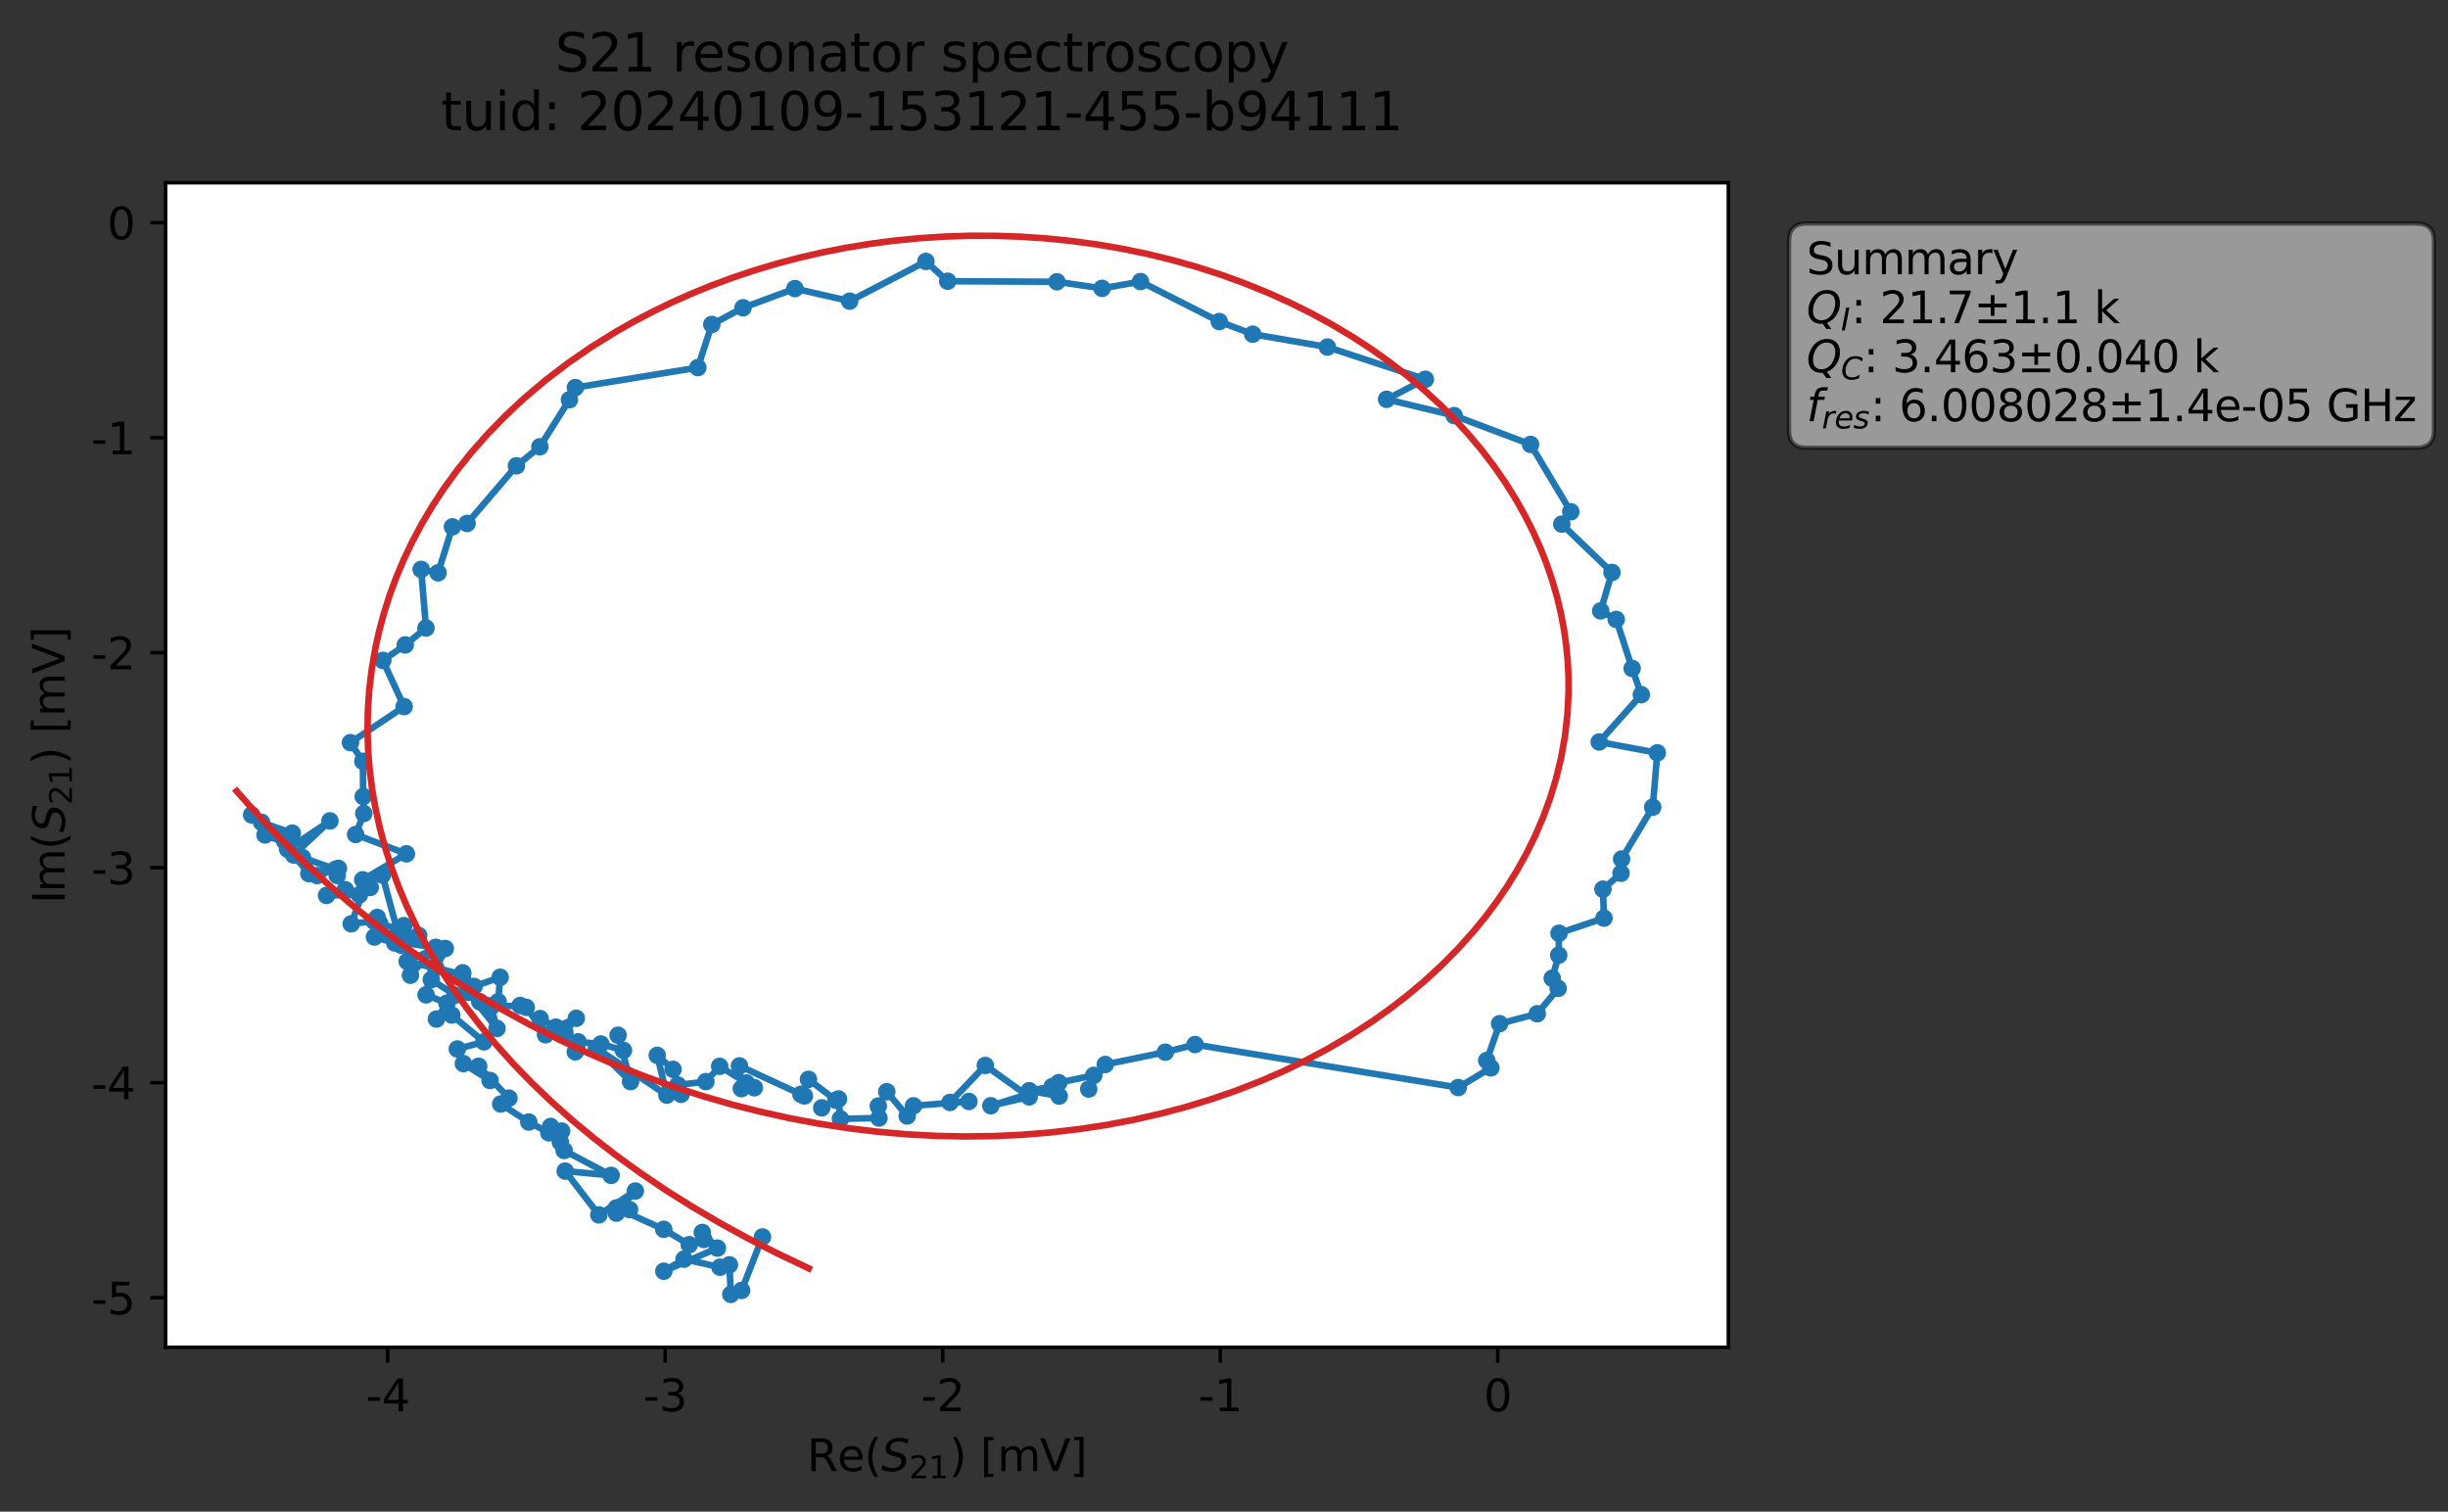 <?xml version="1.0" encoding="utf-8" standalone="no"?>
<!DOCTYPE svg PUBLIC "-//W3C//DTD SVG 1.1//EN"
  "http://www.w3.org/Graphics/SVG/1.1/DTD/svg11.dtd">
<svg xmlns:xlink="http://www.w3.org/1999/xlink" width="559.424pt" height="345.428pt" viewBox="0 0 559.424 345.428" xmlns="http://www.w3.org/2000/svg" version="1.1">
 <rect x="0" y="0" width="559.424" height="345.428" fill="#333333" stroke="none"/>
 <defs>
  <style type="text/css">*{stroke-linejoin: round; stroke-linecap: butt}</style>
 </defs>
 <g id="figure_1">
  <g id="patch_1">
   <path d="M 0 345.428 
L 559.424 345.428 
L 559.424 -0 
L 0 -0 
L 0 345.428 
z
" style="fill: none; opacity: 0"/>
  </g>
  <g id="axes_1">
   <g id="patch_2">
    <path d="M 37.848 307.872 
L 394.968 307.872 
L 394.968 41.76 
L 37.848 41.76 
z
" style="fill: #ffffff"/>
   </g>
   <g id="matplotlib.axis_1">
    <g id="xtick_1">
     <g id="line2d_1">
      <defs>
       <path id="m326f1eff42" d="M 0 0 
L 0 3.5 
" style="stroke: #000000; stroke-width: 0.8"/>
      </defs>
      <g>
       <use xlink:href="#m326f1eff42" x="88.599" y="307.872" style="stroke: #000000; stroke-width: 0.8"/>
      </g>
     </g>
     <g id="text_1">
      <!-- -4 -->
      <g transform="translate(83.614 322.47) scale(0.1 -0.1)">
       <defs>
        <path id="DejaVuSans-2d" d="M 313 2009 
L 1997 2009 
L 1997 1497 
L 313 1497 
L 313 2009 
z
" transform="scale(0.016)"/>
        <path id="DejaVuSans-34" d="M 2419 4116 
L 825 1625 
L 2419 1625 
L 2419 4116 
z
M 2253 4666 
L 3047 4666 
L 3047 1625 
L 3713 1625 
L 3713 1100 
L 3047 1100 
L 3047 0 
L 2419 0 
L 2419 1100 
L 313 1100 
L 313 1709 
L 2253 4666 
z
" transform="scale(0.016)"/>
       </defs>
       <use xlink:href="#DejaVuSans-2d"/>
       <use xlink:href="#DejaVuSans-34" x="36.084"/>
      </g>
     </g>
    </g>
    <g id="xtick_2">
     <g id="line2d_2">
      <g>
       <use xlink:href="#m326f1eff42" x="152.016" y="307.872" style="stroke: #000000; stroke-width: 0.8"/>
      </g>
     </g>
     <g id="text_2">
      <!-- -3 -->
      <g transform="translate(147.031 322.47) scale(0.1 -0.1)">
       <defs>
        <path id="DejaVuSans-33" d="M 2597 2516 
Q 3050 2419 3304 2112 
Q 3559 1806 3559 1356 
Q 3559 666 3084 287 
Q 2609 -91 1734 -91 
Q 1441 -91 1130 -33 
Q 819 25 488 141 
L 488 750 
Q 750 597 1062 519 
Q 1375 441 1716 441 
Q 2309 441 2620 675 
Q 2931 909 2931 1356 
Q 2931 1769 2642 2001 
Q 2353 2234 1838 2234 
L 1294 2234 
L 1294 2753 
L 1863 2753 
Q 2328 2753 2575 2939 
Q 2822 3125 2822 3475 
Q 2822 3834 2567 4026 
Q 2313 4219 1838 4219 
Q 1578 4219 1281 4162 
Q 984 4106 628 3988 
L 628 4550 
Q 988 4650 1302 4700 
Q 1616 4750 1894 4750 
Q 2613 4750 3031 4423 
Q 3450 4097 3450 3541 
Q 3450 3153 3228 2886 
Q 3006 2619 2597 2516 
z
" transform="scale(0.016)"/>
       </defs>
       <use xlink:href="#DejaVuSans-2d"/>
       <use xlink:href="#DejaVuSans-33" x="36.084"/>
      </g>
     </g>
    </g>
    <g id="xtick_3">
     <g id="line2d_3">
      <g>
       <use xlink:href="#m326f1eff42" x="215.432" y="307.872" style="stroke: #000000; stroke-width: 0.8"/>
      </g>
     </g>
     <g id="text_3">
      <!-- -2 -->
      <g transform="translate(210.447 322.47) scale(0.1 -0.1)">
       <defs>
        <path id="DejaVuSans-32" d="M 1228 531 
L 3431 531 
L 3431 0 
L 469 0 
L 469 531 
Q 828 903 1448 1529 
Q 2069 2156 2228 2338 
Q 2531 2678 2651 2914 
Q 2772 3150 2772 3378 
Q 2772 3750 2511 3984 
Q 2250 4219 1831 4219 
Q 1534 4219 1204 4116 
Q 875 4013 500 3803 
L 500 4441 
Q 881 4594 1212 4672 
Q 1544 4750 1819 4750 
Q 2544 4750 2975 4387 
Q 3406 4025 3406 3419 
Q 3406 3131 3298 2873 
Q 3191 2616 2906 2266 
Q 2828 2175 2409 1742 
Q 1991 1309 1228 531 
z
" transform="scale(0.016)"/>
       </defs>
       <use xlink:href="#DejaVuSans-2d"/>
       <use xlink:href="#DejaVuSans-32" x="36.084"/>
      </g>
     </g>
    </g>
    <g id="xtick_4">
     <g id="line2d_4">
      <g>
       <use xlink:href="#m326f1eff42" x="278.849" y="307.872" style="stroke: #000000; stroke-width: 0.8"/>
      </g>
     </g>
     <g id="text_4">
      <!-- -1 -->
      <g transform="translate(273.864 322.47) scale(0.1 -0.1)">
       <defs>
        <path id="DejaVuSans-31" d="M 794 531 
L 1825 531 
L 1825 4091 
L 703 3866 
L 703 4441 
L 1819 4666 
L 2450 4666 
L 2450 531 
L 3481 531 
L 3481 0 
L 794 0 
L 794 531 
z
" transform="scale(0.016)"/>
       </defs>
       <use xlink:href="#DejaVuSans-2d"/>
       <use xlink:href="#DejaVuSans-31" x="36.084"/>
      </g>
     </g>
    </g>
    <g id="xtick_5">
     <g id="line2d_5">
      <g>
       <use xlink:href="#m326f1eff42" x="342.265" y="307.872" style="stroke: #000000; stroke-width: 0.8"/>
      </g>
     </g>
     <g id="text_5">
      <!-- 0 -->
      <g transform="translate(339.084 322.47) scale(0.1 -0.1)">
       <defs>
        <path id="DejaVuSans-30" d="M 2034 4250 
Q 1547 4250 1301 3770 
Q 1056 3291 1056 2328 
Q 1056 1369 1301 889 
Q 1547 409 2034 409 
Q 2525 409 2770 889 
Q 3016 1369 3016 2328 
Q 3016 3291 2770 3770 
Q 2525 4250 2034 4250 
z
M 2034 4750 
Q 2819 4750 3233 4129 
Q 3647 3509 3647 2328 
Q 3647 1150 3233 529 
Q 2819 -91 2034 -91 
Q 1250 -91 836 529 
Q 422 1150 422 2328 
Q 422 3509 836 4129 
Q 1250 4750 2034 4750 
z
" transform="scale(0.016)"/>
       </defs>
       <use xlink:href="#DejaVuSans-30"/>
      </g>
     </g>
    </g>
    <g id="text_6">
     <!-- Re$(S_{21})$ [mV] -->
     <g transform="translate(184.408 336.149) scale(0.1 -0.1)">
      <defs>
       <path id="DejaVuSans-52" d="M 2841 2188 
Q 3044 2119 3236 1894 
Q 3428 1669 3622 1275 
L 4263 0 
L 3584 0 
L 2988 1197 
Q 2756 1666 2539 1819 
Q 2322 1972 1947 1972 
L 1259 1972 
L 1259 0 
L 628 0 
L 628 4666 
L 2053 4666 
Q 2853 4666 3247 4331 
Q 3641 3997 3641 3322 
Q 3641 2881 3436 2590 
Q 3231 2300 2841 2188 
z
M 1259 4147 
L 1259 2491 
L 2053 2491 
Q 2509 2491 2742 2702 
Q 2975 2913 2975 3322 
Q 2975 3731 2742 3939 
Q 2509 4147 2053 4147 
L 1259 4147 
z
" transform="scale(0.016)"/>
       <path id="DejaVuSans-65" d="M 3597 1894 
L 3597 1613 
L 953 1613 
Q 991 1019 1311 708 
Q 1631 397 2203 397 
Q 2534 397 2845 478 
Q 3156 559 3463 722 
L 3463 178 
Q 3153 47 2828 -22 
Q 2503 -91 2169 -91 
Q 1331 -91 842 396 
Q 353 884 353 1716 
Q 353 2575 817 3079 
Q 1281 3584 2069 3584 
Q 2775 3584 3186 3129 
Q 3597 2675 3597 1894 
z
M 3022 2063 
Q 3016 2534 2758 2815 
Q 2500 3097 2075 3097 
Q 1594 3097 1305 2825 
Q 1016 2553 972 2059 
L 3022 2063 
z
" transform="scale(0.016)"/>
       <path id="DejaVuSans-28" d="M 1984 4856 
Q 1566 4138 1362 3434 
Q 1159 2731 1159 2009 
Q 1159 1288 1364 580 
Q 1569 -128 1984 -844 
L 1484 -844 
Q 1016 -109 783 600 
Q 550 1309 550 2009 
Q 550 2706 781 3412 
Q 1013 4119 1484 4856 
L 1984 4856 
z
" transform="scale(0.016)"/>
       <path id="DejaVuSans-Oblique-53" d="M 3859 4513 
L 3738 3897 
Q 3422 4066 3111 4152 
Q 2800 4238 2509 4238 
Q 1944 4238 1609 3991 
Q 1275 3744 1275 3334 
Q 1275 3109 1398 2989 
Q 1522 2869 2034 2731 
L 2413 2638 
Q 3053 2472 3303 2217 
Q 3553 1963 3553 1503 
Q 3553 797 2998 353 
Q 2444 -91 1538 -91 
Q 1166 -91 791 -17 
Q 416 56 38 206 
L 166 856 
Q 513 641 861 531 
Q 1209 422 1556 422 
Q 2147 422 2503 684 
Q 2859 947 2859 1369 
Q 2859 1650 2717 1795 
Q 2575 1941 2106 2059 
L 1728 2156 
Q 1081 2325 845 2545 
Q 609 2766 609 3163 
Q 609 3859 1145 4304 
Q 1681 4750 2541 4750 
Q 2875 4750 3203 4690 
Q 3531 4631 3859 4513 
z
" transform="scale(0.016)"/>
       <path id="DejaVuSans-29" d="M 513 4856 
L 1013 4856 
Q 1481 4119 1714 3412 
Q 1947 2706 1947 2009 
Q 1947 1309 1714 600 
Q 1481 -109 1013 -844 
L 513 -844 
Q 928 -128 1133 580 
Q 1338 1288 1338 2009 
Q 1338 2731 1133 3434 
Q 928 4138 513 4856 
z
" transform="scale(0.016)"/>
       <path id="DejaVuSans-20" transform="scale(0.016)"/>
       <path id="DejaVuSans-5b" d="M 550 4863 
L 1875 4863 
L 1875 4416 
L 1125 4416 
L 1125 -397 
L 1875 -397 
L 1875 -844 
L 550 -844 
L 550 4863 
z
" transform="scale(0.016)"/>
       <path id="DejaVuSans-6d" d="M 3328 2828 
Q 3544 3216 3844 3400 
Q 4144 3584 4550 3584 
Q 5097 3584 5394 3201 
Q 5691 2819 5691 2113 
L 5691 0 
L 5113 0 
L 5113 2094 
Q 5113 2597 4934 2840 
Q 4756 3084 4391 3084 
Q 3944 3084 3684 2787 
Q 3425 2491 3425 1978 
L 3425 0 
L 2847 0 
L 2847 2094 
Q 2847 2600 2669 2842 
Q 2491 3084 2119 3084 
Q 1678 3084 1418 2786 
Q 1159 2488 1159 1978 
L 1159 0 
L 581 0 
L 581 3500 
L 1159 3500 
L 1159 2956 
Q 1356 3278 1631 3431 
Q 1906 3584 2284 3584 
Q 2666 3584 2933 3390 
Q 3200 3197 3328 2828 
z
" transform="scale(0.016)"/>
       <path id="DejaVuSans-56" d="M 1831 0 
L 50 4666 
L 709 4666 
L 2188 738 
L 3669 4666 
L 4325 4666 
L 2547 0 
L 1831 0 
z
" transform="scale(0.016)"/>
       <path id="DejaVuSans-5d" d="M 1947 4863 
L 1947 -844 
L 622 -844 
L 622 -397 
L 1369 -397 
L 1369 4416 
L 622 4416 
L 622 4863 
L 1947 4863 
z
" transform="scale(0.016)"/>
      </defs>
      <use xlink:href="#DejaVuSans-52" transform="translate(0 0.016)"/>
      <use xlink:href="#DejaVuSans-65" transform="translate(69.482 0.016)"/>
      <use xlink:href="#DejaVuSans-28" transform="translate(131.006 0.016)"/>
      <use xlink:href="#DejaVuSans-Oblique-53" transform="translate(170.02 0.016)"/>
      <use xlink:href="#DejaVuSans-32" transform="translate(233.496 -16.391) scale(0.7)"/>
      <use xlink:href="#DejaVuSans-31" transform="translate(278.032 -16.391) scale(0.7)"/>
      <use xlink:href="#DejaVuSans-29" transform="translate(325.303 0.016)"/>
      <use xlink:href="#DejaVuSans-20" transform="translate(364.316 0.016)"/>
      <use xlink:href="#DejaVuSans-5b" transform="translate(396.104 0.016)"/>
      <use xlink:href="#DejaVuSans-6d" transform="translate(435.117 0.016)"/>
      <use xlink:href="#DejaVuSans-56" transform="translate(532.529 0.016)"/>
      <use xlink:href="#DejaVuSans-5d" transform="translate(600.938 0.016)"/>
     </g>
    </g>
   </g>
   <g id="matplotlib.axis_2">
    <g id="ytick_1">
     <g id="line2d_6">
      <defs>
       <path id="m06abf0f7f3" d="M 0 0 
L -3.5 0 
" style="stroke: #000000; stroke-width: 0.8"/>
      </defs>
      <g>
       <use xlink:href="#m06abf0f7f3" x="37.848" y="296.529" style="stroke: #000000; stroke-width: 0.8"/>
      </g>
     </g>
     <g id="text_7">
      <!-- -5 -->
      <g transform="translate(20.878 300.328) scale(0.1 -0.1)">
       <defs>
        <path id="DejaVuSans-35" d="M 691 4666 
L 3169 4666 
L 3169 4134 
L 1269 4134 
L 1269 2991 
Q 1406 3038 1543 3061 
Q 1681 3084 1819 3084 
Q 2600 3084 3056 2656 
Q 3513 2228 3513 1497 
Q 3513 744 3044 326 
Q 2575 -91 1722 -91 
Q 1428 -91 1123 -41 
Q 819 9 494 109 
L 494 744 
Q 775 591 1075 516 
Q 1375 441 1709 441 
Q 2250 441 2565 725 
Q 2881 1009 2881 1497 
Q 2881 1984 2565 2268 
Q 2250 2553 1709 2553 
Q 1456 2553 1204 2497 
Q 953 2441 691 2322 
L 691 4666 
z
" transform="scale(0.016)"/>
       </defs>
       <use xlink:href="#DejaVuSans-2d"/>
       <use xlink:href="#DejaVuSans-35" x="36.084"/>
      </g>
     </g>
    </g>
    <g id="ytick_2">
     <g id="line2d_7">
      <g>
       <use xlink:href="#m06abf0f7f3" x="37.848" y="247.398" style="stroke: #000000; stroke-width: 0.8"/>
      </g>
     </g>
     <g id="text_8">
      <!-- -4 -->
      <g transform="translate(20.878 251.197) scale(0.1 -0.1)">
       <use xlink:href="#DejaVuSans-2d"/>
       <use xlink:href="#DejaVuSans-34" x="36.084"/>
      </g>
     </g>
    </g>
    <g id="ytick_3">
     <g id="line2d_8">
      <g>
       <use xlink:href="#m06abf0f7f3" x="37.848" y="198.267" style="stroke: #000000; stroke-width: 0.8"/>
      </g>
     </g>
     <g id="text_9">
      <!-- -3 -->
      <g transform="translate(20.878 202.066) scale(0.1 -0.1)">
       <use xlink:href="#DejaVuSans-2d"/>
       <use xlink:href="#DejaVuSans-33" x="36.084"/>
      </g>
     </g>
    </g>
    <g id="ytick_4">
     <g id="line2d_9">
      <g>
       <use xlink:href="#m06abf0f7f3" x="37.848" y="149.136" style="stroke: #000000; stroke-width: 0.8"/>
      </g>
     </g>
     <g id="text_10">
      <!-- -2 -->
      <g transform="translate(20.878 152.936) scale(0.1 -0.1)">
       <use xlink:href="#DejaVuSans-2d"/>
       <use xlink:href="#DejaVuSans-32" x="36.084"/>
      </g>
     </g>
    </g>
    <g id="ytick_5">
     <g id="line2d_10">
      <g>
       <use xlink:href="#m06abf0f7f3" x="37.848" y="100.006" style="stroke: #000000; stroke-width: 0.8"/>
      </g>
     </g>
     <g id="text_11">
      <!-- -1 -->
      <g transform="translate(20.878 103.805) scale(0.1 -0.1)">
       <use xlink:href="#DejaVuSans-2d"/>
       <use xlink:href="#DejaVuSans-31" x="36.084"/>
      </g>
     </g>
    </g>
    <g id="ytick_6">
     <g id="line2d_11">
      <g>
       <use xlink:href="#m06abf0f7f3" x="37.848" y="50.875" style="stroke: #000000; stroke-width: 0.8"/>
      </g>
     </g>
     <g id="text_12">
      <!-- 0 -->
      <g transform="translate(24.486 54.674) scale(0.1 -0.1)">
       <use xlink:href="#DejaVuSans-30"/>
      </g>
     </g>
    </g>
    <g id="text_13">
     <!-- Im$(S_{21})$ [mV] -->
     <g transform="translate(14.798 206.466) rotate(-90) scale(0.1 -0.1)">
      <defs>
       <path id="DejaVuSans-49" d="M 628 4666 
L 1259 4666 
L 1259 0 
L 628 0 
L 628 4666 
z
" transform="scale(0.016)"/>
      </defs>
      <use xlink:href="#DejaVuSans-49" transform="translate(0 0.016)"/>
      <use xlink:href="#DejaVuSans-6d" transform="translate(25.867 0.016)"/>
      <use xlink:href="#DejaVuSans-28" transform="translate(123.279 0.016)"/>
      <use xlink:href="#DejaVuSans-Oblique-53" transform="translate(162.293 0.016)"/>
      <use xlink:href="#DejaVuSans-32" transform="translate(225.77 -16.391) scale(0.7)"/>
      <use xlink:href="#DejaVuSans-31" transform="translate(270.306 -16.391) scale(0.7)"/>
      <use xlink:href="#DejaVuSans-29" transform="translate(317.576 0.016)"/>
      <use xlink:href="#DejaVuSans-20" transform="translate(356.59 0.016)"/>
      <use xlink:href="#DejaVuSans-5b" transform="translate(388.377 0.016)"/>
      <use xlink:href="#DejaVuSans-6d" transform="translate(427.391 0.016)"/>
      <use xlink:href="#DejaVuSans-56" transform="translate(524.803 0.016)"/>
      <use xlink:href="#DejaVuSans-5d" transform="translate(593.211 0.016)"/>
     </g>
    </g>
   </g>
   <g id="line2d_12">
    <path d="M 174.24 282.651 
L 169.474 294.867 
L 166.999 295.776 
L 166.691 289.023 
L 164.528 289.567 
L 156.322 287.724 
L 151.699 290.48 
L 163.947 285.196 
L 160.495 281.63 
L 160.828 283.226 
L 157.509 284.416 
L 151.677 280.906 
L 140.85 276.018 
L 143.874 276.408 
L 140.854 277.207 
L 145.184 272.154 
L 136.852 277.607 
L 129.158 267.602 
L 139.662 268.58 
L 128.92 262.889 
L 125.84 257.399 
L 128.342 258.456 
L 128.061 260.989 
L 125.429 258.851 
L 120.836 256.385 
L 114.425 252.27 
L 116.304 250.931 
L 109.377 243.643 
L 111.995 246.901 
L 105.893 243.038 
L 104.51 239.702 
L 110.584 238.071 
L 103.239 231.943 
L 99.732 232.863 
L 102.13 229.227 
L 97.364 227.333 
L 99.554 216.477 
L 93.798 222.843 
L 92.297 211.514 
L 91.688 215.977 
L 87.373 199.955 
L 82.884 201.036 
L 92.876 195.108 
L 81.271 190.689 
L 83.132 185.885 
L 83.004 182.01 
L 82.916 173.958 
L 80.082 169.697 
L 92.351 161.467 
L 87.478 150.908 
L 92.606 147.369 
L 97.349 143.505 
L 96.239 130.109 
L 100.113 130.894 
L 103.388 120.381 
L 106.732 119.615 
L 118.018 106.441 
L 123.372 102.088 
L 130.127 91.343 
L 131.49 88.56 
L 159.473 83.998 
L 162.66 74.14 
L 169.793 70.329 
L 181.658 65.941 
L 194.169 68.812 
L 211.595 59.733 
L 216.568 64.262 
L 241.531 64.385 
L 251.843 65.895 
L 260.63 64.338 
L 278.633 73.479 
L 286.276 76.36 
L 303.336 79.304 
L 325.727 86.666 
L 316.865 91.24 
L 332.305 94.964 
L 349.774 101.556 
L 358.963 116.941 
L 356.906 119.768 
L 368.376 130.807 
L 365.791 139.584 
L 369.35 141.544 
L 372.983 152.741 
L 375.083 158.737 
L 365.456 169.543 
L 378.736 172.028 
L 377.685 184.454 
L 370.572 196.294 
L 370.448 199.537 
L 366.308 203.185 
L 366.544 209.798 
L 356.265 213.252 
L 356.2 218.261 
L 354.72 223.539 
L 356.074 225.85 
L 351.292 231.645 
L 342.686 233.919 
L 339.753 242.329 
L 340.69 244.013 
L 333.229 248.511 
L 273.094 238.684 
L 266.3 240.427 
L 252.579 243.243 
L 248.797 248.858 
L 249.947 245.73 
L 241.945 247.395 
L 242.044 250.473 
L 235.212 249.236 
L 240.471 248.28 
L 226.429 252.669 
L 235.188 250.633 
L 225.164 243.46 
L 217.09 251.914 
L 221.419 251.696 
L 208.75 252.683 
L 207.312 255.01 
L 202.649 249.465 
L 200.714 252.736 
L 200.864 255.477 
L 192.054 255.665 
L 191.624 251.133 
L 187.788 253.151 
L 191.026 251.415 
L 184.746 246.636 
L 183.03 250.058 
L 183.826 250.43 
L 168.982 243.558 
L 169.412 248.76 
L 170.56 247.459 
L 170.119 248.088 
L 172.386 248.549 
L 164.463 243.662 
L 161.315 247.154 
L 154.884 247.92 
L 155.653 250.055 
L 153.803 244.347 
L 150.191 241.16 
L 152.395 250.234 
L 136.277 239.514 
L 144.099 247.154 
L 141.243 236.554 
L 142.474 240.019 
L 137.311 238.554 
L 132.113 238.065 
L 131.468 240.355 
L 131.807 239.741 
L 129.083 235.944 
L 131.696 232.679 
L 127.031 234.706 
L 123.432 232.745 
L 124.666 236.446 
L 120.266 230.18 
L 118.866 229.758 
L 112.22 230.098 
L 113.583 235.008 
L 106.953 226.764 
L 109.647 228.905 
L 105.735 222.286 
L 108.335 225.404 
L 114.295 223.315 
L 113.84 228.906 
L 103.989 227.396 
L 98.556 223.847 
L 101.764 216.737 
L 100.029 217.798 
L 99.561 221.119 
L 105.686 222.724 
L 93.049 219.682 
L 99.757 216.561 
L 91.874 215.369 
L 91.62 212.642 
L 85.569 214.108 
L 90.208 215.477 
L 95.691 213.775 
L 86.765 211.001 
L 86.218 209.645 
L 85.444 210.482 
L 80.262 211.102 
L 83.427 202.481 
L 84.608 202.784 
L 82.131 204.479 
L 74.62 204.615 
L 78.895 203.308 
L 77.068 200.061 
L 76.688 198.636 
L 69.109 195.943 
L 72.474 200.07 
L 77.332 198.427 
L 70.589 199.629 
L 67.114 195.375 
L 75.404 187.576 
L 65.729 194.056 
L 65.046 192.225 
L 65.857 192.884 
L 60.566 190.781 
L 61.96 190.104 
L 66.794 190.381 
L 59.785 187.912 
L 57.501 186.205 
L 57.501 186.205 
" clip-path="url(#pc5512a182d)" style="fill: none; stroke: #1f77b4; stroke-width: 1.5; stroke-linecap: square"/>
    <defs>
     <path id="mfa9c1e8082" d="M 0 1.5 
C 0.398 1.5 0.779 1.342 1.061 1.061 
C 1.342 0.779 1.5 0.398 1.5 0 
C 1.5 -0.398 1.342 -0.779 1.061 -1.061 
C 0.779 -1.342 0.398 -1.5 0 -1.5 
C -0.398 -1.5 -0.779 -1.342 -1.061 -1.061 
C -1.342 -0.779 -1.5 -0.398 -1.5 0 
C -1.5 0.398 -1.342 0.779 -1.061 1.061 
C -0.779 1.342 -0.398 1.5 0 1.5 
z
" style="stroke: #1f77b4"/>
    </defs>
    <g clip-path="url(#pc5512a182d)">
     <use xlink:href="#mfa9c1e8082" x="174.24" y="282.651" style="fill: #1f77b4; stroke: #1f77b4"/>
     <use xlink:href="#mfa9c1e8082" x="169.474" y="294.867" style="fill: #1f77b4; stroke: #1f77b4"/>
     <use xlink:href="#mfa9c1e8082" x="166.999" y="295.776" style="fill: #1f77b4; stroke: #1f77b4"/>
     <use xlink:href="#mfa9c1e8082" x="166.691" y="289.023" style="fill: #1f77b4; stroke: #1f77b4"/>
     <use xlink:href="#mfa9c1e8082" x="164.528" y="289.567" style="fill: #1f77b4; stroke: #1f77b4"/>
     <use xlink:href="#mfa9c1e8082" x="156.322" y="287.724" style="fill: #1f77b4; stroke: #1f77b4"/>
     <use xlink:href="#mfa9c1e8082" x="151.699" y="290.48" style="fill: #1f77b4; stroke: #1f77b4"/>
     <use xlink:href="#mfa9c1e8082" x="163.947" y="285.196" style="fill: #1f77b4; stroke: #1f77b4"/>
     <use xlink:href="#mfa9c1e8082" x="160.495" y="281.63" style="fill: #1f77b4; stroke: #1f77b4"/>
     <use xlink:href="#mfa9c1e8082" x="160.828" y="283.226" style="fill: #1f77b4; stroke: #1f77b4"/>
     <use xlink:href="#mfa9c1e8082" x="157.509" y="284.416" style="fill: #1f77b4; stroke: #1f77b4"/>
     <use xlink:href="#mfa9c1e8082" x="151.677" y="280.906" style="fill: #1f77b4; stroke: #1f77b4"/>
     <use xlink:href="#mfa9c1e8082" x="140.85" y="276.018" style="fill: #1f77b4; stroke: #1f77b4"/>
     <use xlink:href="#mfa9c1e8082" x="143.874" y="276.408" style="fill: #1f77b4; stroke: #1f77b4"/>
     <use xlink:href="#mfa9c1e8082" x="140.854" y="277.207" style="fill: #1f77b4; stroke: #1f77b4"/>
     <use xlink:href="#mfa9c1e8082" x="145.184" y="272.154" style="fill: #1f77b4; stroke: #1f77b4"/>
     <use xlink:href="#mfa9c1e8082" x="136.852" y="277.607" style="fill: #1f77b4; stroke: #1f77b4"/>
     <use xlink:href="#mfa9c1e8082" x="129.158" y="267.602" style="fill: #1f77b4; stroke: #1f77b4"/>
     <use xlink:href="#mfa9c1e8082" x="139.662" y="268.58" style="fill: #1f77b4; stroke: #1f77b4"/>
     <use xlink:href="#mfa9c1e8082" x="128.92" y="262.889" style="fill: #1f77b4; stroke: #1f77b4"/>
     <use xlink:href="#mfa9c1e8082" x="125.84" y="257.399" style="fill: #1f77b4; stroke: #1f77b4"/>
     <use xlink:href="#mfa9c1e8082" x="128.342" y="258.456" style="fill: #1f77b4; stroke: #1f77b4"/>
     <use xlink:href="#mfa9c1e8082" x="128.061" y="260.989" style="fill: #1f77b4; stroke: #1f77b4"/>
     <use xlink:href="#mfa9c1e8082" x="125.429" y="258.851" style="fill: #1f77b4; stroke: #1f77b4"/>
     <use xlink:href="#mfa9c1e8082" x="120.836" y="256.385" style="fill: #1f77b4; stroke: #1f77b4"/>
     <use xlink:href="#mfa9c1e8082" x="114.425" y="252.27" style="fill: #1f77b4; stroke: #1f77b4"/>
     <use xlink:href="#mfa9c1e8082" x="116.304" y="250.931" style="fill: #1f77b4; stroke: #1f77b4"/>
     <use xlink:href="#mfa9c1e8082" x="109.377" y="243.643" style="fill: #1f77b4; stroke: #1f77b4"/>
     <use xlink:href="#mfa9c1e8082" x="111.995" y="246.901" style="fill: #1f77b4; stroke: #1f77b4"/>
     <use xlink:href="#mfa9c1e8082" x="105.893" y="243.038" style="fill: #1f77b4; stroke: #1f77b4"/>
     <use xlink:href="#mfa9c1e8082" x="104.51" y="239.702" style="fill: #1f77b4; stroke: #1f77b4"/>
     <use xlink:href="#mfa9c1e8082" x="110.584" y="238.071" style="fill: #1f77b4; stroke: #1f77b4"/>
     <use xlink:href="#mfa9c1e8082" x="103.239" y="231.943" style="fill: #1f77b4; stroke: #1f77b4"/>
     <use xlink:href="#mfa9c1e8082" x="99.732" y="232.863" style="fill: #1f77b4; stroke: #1f77b4"/>
     <use xlink:href="#mfa9c1e8082" x="102.13" y="229.227" style="fill: #1f77b4; stroke: #1f77b4"/>
     <use xlink:href="#mfa9c1e8082" x="97.364" y="227.333" style="fill: #1f77b4; stroke: #1f77b4"/>
     <use xlink:href="#mfa9c1e8082" x="99.554" y="216.477" style="fill: #1f77b4; stroke: #1f77b4"/>
     <use xlink:href="#mfa9c1e8082" x="93.798" y="222.843" style="fill: #1f77b4; stroke: #1f77b4"/>
     <use xlink:href="#mfa9c1e8082" x="92.297" y="211.514" style="fill: #1f77b4; stroke: #1f77b4"/>
     <use xlink:href="#mfa9c1e8082" x="91.688" y="215.977" style="fill: #1f77b4; stroke: #1f77b4"/>
     <use xlink:href="#mfa9c1e8082" x="87.373" y="199.955" style="fill: #1f77b4; stroke: #1f77b4"/>
     <use xlink:href="#mfa9c1e8082" x="82.884" y="201.036" style="fill: #1f77b4; stroke: #1f77b4"/>
     <use xlink:href="#mfa9c1e8082" x="92.876" y="195.108" style="fill: #1f77b4; stroke: #1f77b4"/>
     <use xlink:href="#mfa9c1e8082" x="81.271" y="190.689" style="fill: #1f77b4; stroke: #1f77b4"/>
     <use xlink:href="#mfa9c1e8082" x="83.132" y="185.885" style="fill: #1f77b4; stroke: #1f77b4"/>
     <use xlink:href="#mfa9c1e8082" x="83.004" y="182.01" style="fill: #1f77b4; stroke: #1f77b4"/>
     <use xlink:href="#mfa9c1e8082" x="82.916" y="173.958" style="fill: #1f77b4; stroke: #1f77b4"/>
     <use xlink:href="#mfa9c1e8082" x="80.082" y="169.697" style="fill: #1f77b4; stroke: #1f77b4"/>
     <use xlink:href="#mfa9c1e8082" x="92.351" y="161.467" style="fill: #1f77b4; stroke: #1f77b4"/>
     <use xlink:href="#mfa9c1e8082" x="87.478" y="150.908" style="fill: #1f77b4; stroke: #1f77b4"/>
     <use xlink:href="#mfa9c1e8082" x="92.606" y="147.369" style="fill: #1f77b4; stroke: #1f77b4"/>
     <use xlink:href="#mfa9c1e8082" x="97.349" y="143.505" style="fill: #1f77b4; stroke: #1f77b4"/>
     <use xlink:href="#mfa9c1e8082" x="96.239" y="130.109" style="fill: #1f77b4; stroke: #1f77b4"/>
     <use xlink:href="#mfa9c1e8082" x="100.113" y="130.894" style="fill: #1f77b4; stroke: #1f77b4"/>
     <use xlink:href="#mfa9c1e8082" x="103.388" y="120.381" style="fill: #1f77b4; stroke: #1f77b4"/>
     <use xlink:href="#mfa9c1e8082" x="106.732" y="119.615" style="fill: #1f77b4; stroke: #1f77b4"/>
     <use xlink:href="#mfa9c1e8082" x="118.018" y="106.441" style="fill: #1f77b4; stroke: #1f77b4"/>
     <use xlink:href="#mfa9c1e8082" x="123.372" y="102.088" style="fill: #1f77b4; stroke: #1f77b4"/>
     <use xlink:href="#mfa9c1e8082" x="130.127" y="91.343" style="fill: #1f77b4; stroke: #1f77b4"/>
     <use xlink:href="#mfa9c1e8082" x="131.49" y="88.56" style="fill: #1f77b4; stroke: #1f77b4"/>
     <use xlink:href="#mfa9c1e8082" x="159.473" y="83.998" style="fill: #1f77b4; stroke: #1f77b4"/>
     <use xlink:href="#mfa9c1e8082" x="162.66" y="74.14" style="fill: #1f77b4; stroke: #1f77b4"/>
     <use xlink:href="#mfa9c1e8082" x="169.793" y="70.329" style="fill: #1f77b4; stroke: #1f77b4"/>
     <use xlink:href="#mfa9c1e8082" x="181.658" y="65.941" style="fill: #1f77b4; stroke: #1f77b4"/>
     <use xlink:href="#mfa9c1e8082" x="194.169" y="68.812" style="fill: #1f77b4; stroke: #1f77b4"/>
     <use xlink:href="#mfa9c1e8082" x="211.595" y="59.733" style="fill: #1f77b4; stroke: #1f77b4"/>
     <use xlink:href="#mfa9c1e8082" x="216.568" y="64.262" style="fill: #1f77b4; stroke: #1f77b4"/>
     <use xlink:href="#mfa9c1e8082" x="241.531" y="64.385" style="fill: #1f77b4; stroke: #1f77b4"/>
     <use xlink:href="#mfa9c1e8082" x="251.843" y="65.895" style="fill: #1f77b4; stroke: #1f77b4"/>
     <use xlink:href="#mfa9c1e8082" x="260.63" y="64.338" style="fill: #1f77b4; stroke: #1f77b4"/>
     <use xlink:href="#mfa9c1e8082" x="278.633" y="73.479" style="fill: #1f77b4; stroke: #1f77b4"/>
     <use xlink:href="#mfa9c1e8082" x="286.276" y="76.36" style="fill: #1f77b4; stroke: #1f77b4"/>
     <use xlink:href="#mfa9c1e8082" x="303.336" y="79.304" style="fill: #1f77b4; stroke: #1f77b4"/>
     <use xlink:href="#mfa9c1e8082" x="325.727" y="86.666" style="fill: #1f77b4; stroke: #1f77b4"/>
     <use xlink:href="#mfa9c1e8082" x="316.865" y="91.24" style="fill: #1f77b4; stroke: #1f77b4"/>
     <use xlink:href="#mfa9c1e8082" x="332.305" y="94.964" style="fill: #1f77b4; stroke: #1f77b4"/>
     <use xlink:href="#mfa9c1e8082" x="349.774" y="101.556" style="fill: #1f77b4; stroke: #1f77b4"/>
     <use xlink:href="#mfa9c1e8082" x="358.963" y="116.941" style="fill: #1f77b4; stroke: #1f77b4"/>
     <use xlink:href="#mfa9c1e8082" x="356.906" y="119.768" style="fill: #1f77b4; stroke: #1f77b4"/>
     <use xlink:href="#mfa9c1e8082" x="368.376" y="130.807" style="fill: #1f77b4; stroke: #1f77b4"/>
     <use xlink:href="#mfa9c1e8082" x="365.791" y="139.584" style="fill: #1f77b4; stroke: #1f77b4"/>
     <use xlink:href="#mfa9c1e8082" x="369.35" y="141.544" style="fill: #1f77b4; stroke: #1f77b4"/>
     <use xlink:href="#mfa9c1e8082" x="372.983" y="152.741" style="fill: #1f77b4; stroke: #1f77b4"/>
     <use xlink:href="#mfa9c1e8082" x="375.083" y="158.737" style="fill: #1f77b4; stroke: #1f77b4"/>
     <use xlink:href="#mfa9c1e8082" x="365.456" y="169.543" style="fill: #1f77b4; stroke: #1f77b4"/>
     <use xlink:href="#mfa9c1e8082" x="378.736" y="172.028" style="fill: #1f77b4; stroke: #1f77b4"/>
     <use xlink:href="#mfa9c1e8082" x="377.685" y="184.454" style="fill: #1f77b4; stroke: #1f77b4"/>
     <use xlink:href="#mfa9c1e8082" x="370.572" y="196.294" style="fill: #1f77b4; stroke: #1f77b4"/>
     <use xlink:href="#mfa9c1e8082" x="370.448" y="199.537" style="fill: #1f77b4; stroke: #1f77b4"/>
     <use xlink:href="#mfa9c1e8082" x="366.308" y="203.185" style="fill: #1f77b4; stroke: #1f77b4"/>
     <use xlink:href="#mfa9c1e8082" x="366.544" y="209.798" style="fill: #1f77b4; stroke: #1f77b4"/>
     <use xlink:href="#mfa9c1e8082" x="356.265" y="213.252" style="fill: #1f77b4; stroke: #1f77b4"/>
     <use xlink:href="#mfa9c1e8082" x="356.2" y="218.261" style="fill: #1f77b4; stroke: #1f77b4"/>
     <use xlink:href="#mfa9c1e8082" x="354.72" y="223.539" style="fill: #1f77b4; stroke: #1f77b4"/>
     <use xlink:href="#mfa9c1e8082" x="356.074" y="225.85" style="fill: #1f77b4; stroke: #1f77b4"/>
     <use xlink:href="#mfa9c1e8082" x="351.292" y="231.645" style="fill: #1f77b4; stroke: #1f77b4"/>
     <use xlink:href="#mfa9c1e8082" x="342.686" y="233.919" style="fill: #1f77b4; stroke: #1f77b4"/>
     <use xlink:href="#mfa9c1e8082" x="339.753" y="242.329" style="fill: #1f77b4; stroke: #1f77b4"/>
     <use xlink:href="#mfa9c1e8082" x="340.69" y="244.013" style="fill: #1f77b4; stroke: #1f77b4"/>
     <use xlink:href="#mfa9c1e8082" x="333.229" y="248.511" style="fill: #1f77b4; stroke: #1f77b4"/>
     <use xlink:href="#mfa9c1e8082" x="273.094" y="238.684" style="fill: #1f77b4; stroke: #1f77b4"/>
     <use xlink:href="#mfa9c1e8082" x="266.3" y="240.427" style="fill: #1f77b4; stroke: #1f77b4"/>
     <use xlink:href="#mfa9c1e8082" x="252.579" y="243.243" style="fill: #1f77b4; stroke: #1f77b4"/>
     <use xlink:href="#mfa9c1e8082" x="248.797" y="248.858" style="fill: #1f77b4; stroke: #1f77b4"/>
     <use xlink:href="#mfa9c1e8082" x="249.947" y="245.73" style="fill: #1f77b4; stroke: #1f77b4"/>
     <use xlink:href="#mfa9c1e8082" x="241.945" y="247.395" style="fill: #1f77b4; stroke: #1f77b4"/>
     <use xlink:href="#mfa9c1e8082" x="242.044" y="250.473" style="fill: #1f77b4; stroke: #1f77b4"/>
     <use xlink:href="#mfa9c1e8082" x="235.212" y="249.236" style="fill: #1f77b4; stroke: #1f77b4"/>
     <use xlink:href="#mfa9c1e8082" x="240.471" y="248.28" style="fill: #1f77b4; stroke: #1f77b4"/>
     <use xlink:href="#mfa9c1e8082" x="226.429" y="252.669" style="fill: #1f77b4; stroke: #1f77b4"/>
     <use xlink:href="#mfa9c1e8082" x="235.188" y="250.633" style="fill: #1f77b4; stroke: #1f77b4"/>
     <use xlink:href="#mfa9c1e8082" x="225.164" y="243.46" style="fill: #1f77b4; stroke: #1f77b4"/>
     <use xlink:href="#mfa9c1e8082" x="217.09" y="251.914" style="fill: #1f77b4; stroke: #1f77b4"/>
     <use xlink:href="#mfa9c1e8082" x="221.419" y="251.696" style="fill: #1f77b4; stroke: #1f77b4"/>
     <use xlink:href="#mfa9c1e8082" x="208.75" y="252.683" style="fill: #1f77b4; stroke: #1f77b4"/>
     <use xlink:href="#mfa9c1e8082" x="207.312" y="255.01" style="fill: #1f77b4; stroke: #1f77b4"/>
     <use xlink:href="#mfa9c1e8082" x="202.649" y="249.465" style="fill: #1f77b4; stroke: #1f77b4"/>
     <use xlink:href="#mfa9c1e8082" x="200.714" y="252.736" style="fill: #1f77b4; stroke: #1f77b4"/>
     <use xlink:href="#mfa9c1e8082" x="200.864" y="255.477" style="fill: #1f77b4; stroke: #1f77b4"/>
     <use xlink:href="#mfa9c1e8082" x="192.054" y="255.665" style="fill: #1f77b4; stroke: #1f77b4"/>
     <use xlink:href="#mfa9c1e8082" x="191.624" y="251.133" style="fill: #1f77b4; stroke: #1f77b4"/>
     <use xlink:href="#mfa9c1e8082" x="187.788" y="253.151" style="fill: #1f77b4; stroke: #1f77b4"/>
     <use xlink:href="#mfa9c1e8082" x="191.026" y="251.415" style="fill: #1f77b4; stroke: #1f77b4"/>
     <use xlink:href="#mfa9c1e8082" x="184.746" y="246.636" style="fill: #1f77b4; stroke: #1f77b4"/>
     <use xlink:href="#mfa9c1e8082" x="183.03" y="250.058" style="fill: #1f77b4; stroke: #1f77b4"/>
     <use xlink:href="#mfa9c1e8082" x="183.826" y="250.43" style="fill: #1f77b4; stroke: #1f77b4"/>
     <use xlink:href="#mfa9c1e8082" x="168.982" y="243.558" style="fill: #1f77b4; stroke: #1f77b4"/>
     <use xlink:href="#mfa9c1e8082" x="169.412" y="248.76" style="fill: #1f77b4; stroke: #1f77b4"/>
     <use xlink:href="#mfa9c1e8082" x="170.56" y="247.459" style="fill: #1f77b4; stroke: #1f77b4"/>
     <use xlink:href="#mfa9c1e8082" x="170.119" y="248.088" style="fill: #1f77b4; stroke: #1f77b4"/>
     <use xlink:href="#mfa9c1e8082" x="172.386" y="248.549" style="fill: #1f77b4; stroke: #1f77b4"/>
     <use xlink:href="#mfa9c1e8082" x="164.463" y="243.662" style="fill: #1f77b4; stroke: #1f77b4"/>
     <use xlink:href="#mfa9c1e8082" x="161.315" y="247.154" style="fill: #1f77b4; stroke: #1f77b4"/>
     <use xlink:href="#mfa9c1e8082" x="154.884" y="247.92" style="fill: #1f77b4; stroke: #1f77b4"/>
     <use xlink:href="#mfa9c1e8082" x="155.653" y="250.055" style="fill: #1f77b4; stroke: #1f77b4"/>
     <use xlink:href="#mfa9c1e8082" x="153.803" y="244.347" style="fill: #1f77b4; stroke: #1f77b4"/>
     <use xlink:href="#mfa9c1e8082" x="150.191" y="241.16" style="fill: #1f77b4; stroke: #1f77b4"/>
     <use xlink:href="#mfa9c1e8082" x="152.395" y="250.234" style="fill: #1f77b4; stroke: #1f77b4"/>
     <use xlink:href="#mfa9c1e8082" x="136.277" y="239.514" style="fill: #1f77b4; stroke: #1f77b4"/>
     <use xlink:href="#mfa9c1e8082" x="144.099" y="247.154" style="fill: #1f77b4; stroke: #1f77b4"/>
     <use xlink:href="#mfa9c1e8082" x="141.243" y="236.554" style="fill: #1f77b4; stroke: #1f77b4"/>
     <use xlink:href="#mfa9c1e8082" x="142.474" y="240.019" style="fill: #1f77b4; stroke: #1f77b4"/>
     <use xlink:href="#mfa9c1e8082" x="137.311" y="238.554" style="fill: #1f77b4; stroke: #1f77b4"/>
     <use xlink:href="#mfa9c1e8082" x="132.113" y="238.065" style="fill: #1f77b4; stroke: #1f77b4"/>
     <use xlink:href="#mfa9c1e8082" x="131.468" y="240.355" style="fill: #1f77b4; stroke: #1f77b4"/>
     <use xlink:href="#mfa9c1e8082" x="131.807" y="239.741" style="fill: #1f77b4; stroke: #1f77b4"/>
     <use xlink:href="#mfa9c1e8082" x="129.083" y="235.944" style="fill: #1f77b4; stroke: #1f77b4"/>
     <use xlink:href="#mfa9c1e8082" x="131.696" y="232.679" style="fill: #1f77b4; stroke: #1f77b4"/>
     <use xlink:href="#mfa9c1e8082" x="127.031" y="234.706" style="fill: #1f77b4; stroke: #1f77b4"/>
     <use xlink:href="#mfa9c1e8082" x="123.432" y="232.745" style="fill: #1f77b4; stroke: #1f77b4"/>
     <use xlink:href="#mfa9c1e8082" x="124.666" y="236.446" style="fill: #1f77b4; stroke: #1f77b4"/>
     <use xlink:href="#mfa9c1e8082" x="120.266" y="230.18" style="fill: #1f77b4; stroke: #1f77b4"/>
     <use xlink:href="#mfa9c1e8082" x="118.866" y="229.758" style="fill: #1f77b4; stroke: #1f77b4"/>
     <use xlink:href="#mfa9c1e8082" x="112.22" y="230.098" style="fill: #1f77b4; stroke: #1f77b4"/>
     <use xlink:href="#mfa9c1e8082" x="113.583" y="235.008" style="fill: #1f77b4; stroke: #1f77b4"/>
     <use xlink:href="#mfa9c1e8082" x="106.953" y="226.764" style="fill: #1f77b4; stroke: #1f77b4"/>
     <use xlink:href="#mfa9c1e8082" x="109.647" y="228.905" style="fill: #1f77b4; stroke: #1f77b4"/>
     <use xlink:href="#mfa9c1e8082" x="105.735" y="222.286" style="fill: #1f77b4; stroke: #1f77b4"/>
     <use xlink:href="#mfa9c1e8082" x="108.335" y="225.404" style="fill: #1f77b4; stroke: #1f77b4"/>
     <use xlink:href="#mfa9c1e8082" x="114.295" y="223.315" style="fill: #1f77b4; stroke: #1f77b4"/>
     <use xlink:href="#mfa9c1e8082" x="113.84" y="228.906" style="fill: #1f77b4; stroke: #1f77b4"/>
     <use xlink:href="#mfa9c1e8082" x="103.989" y="227.396" style="fill: #1f77b4; stroke: #1f77b4"/>
     <use xlink:href="#mfa9c1e8082" x="98.556" y="223.847" style="fill: #1f77b4; stroke: #1f77b4"/>
     <use xlink:href="#mfa9c1e8082" x="101.764" y="216.737" style="fill: #1f77b4; stroke: #1f77b4"/>
     <use xlink:href="#mfa9c1e8082" x="100.029" y="217.798" style="fill: #1f77b4; stroke: #1f77b4"/>
     <use xlink:href="#mfa9c1e8082" x="99.561" y="221.119" style="fill: #1f77b4; stroke: #1f77b4"/>
     <use xlink:href="#mfa9c1e8082" x="105.686" y="222.724" style="fill: #1f77b4; stroke: #1f77b4"/>
     <use xlink:href="#mfa9c1e8082" x="93.049" y="219.682" style="fill: #1f77b4; stroke: #1f77b4"/>
     <use xlink:href="#mfa9c1e8082" x="99.757" y="216.561" style="fill: #1f77b4; stroke: #1f77b4"/>
     <use xlink:href="#mfa9c1e8082" x="91.874" y="215.369" style="fill: #1f77b4; stroke: #1f77b4"/>
     <use xlink:href="#mfa9c1e8082" x="91.62" y="212.642" style="fill: #1f77b4; stroke: #1f77b4"/>
     <use xlink:href="#mfa9c1e8082" x="85.569" y="214.108" style="fill: #1f77b4; stroke: #1f77b4"/>
     <use xlink:href="#mfa9c1e8082" x="90.208" y="215.477" style="fill: #1f77b4; stroke: #1f77b4"/>
     <use xlink:href="#mfa9c1e8082" x="95.691" y="213.775" style="fill: #1f77b4; stroke: #1f77b4"/>
     <use xlink:href="#mfa9c1e8082" x="86.765" y="211.001" style="fill: #1f77b4; stroke: #1f77b4"/>
     <use xlink:href="#mfa9c1e8082" x="86.218" y="209.645" style="fill: #1f77b4; stroke: #1f77b4"/>
     <use xlink:href="#mfa9c1e8082" x="85.717" y="210.293" style="fill: #1f77b4; stroke: #1f77b4"/>
     <use xlink:href="#mfa9c1e8082" x="85.444" y="210.482" style="fill: #1f77b4; stroke: #1f77b4"/>
     <use xlink:href="#mfa9c1e8082" x="80.262" y="211.102" style="fill: #1f77b4; stroke: #1f77b4"/>
     <use xlink:href="#mfa9c1e8082" x="83.427" y="202.481" style="fill: #1f77b4; stroke: #1f77b4"/>
     <use xlink:href="#mfa9c1e8082" x="84.608" y="202.784" style="fill: #1f77b4; stroke: #1f77b4"/>
     <use xlink:href="#mfa9c1e8082" x="82.131" y="204.479" style="fill: #1f77b4; stroke: #1f77b4"/>
     <use xlink:href="#mfa9c1e8082" x="74.62" y="204.615" style="fill: #1f77b4; stroke: #1f77b4"/>
     <use xlink:href="#mfa9c1e8082" x="78.895" y="203.308" style="fill: #1f77b4; stroke: #1f77b4"/>
     <use xlink:href="#mfa9c1e8082" x="77.068" y="200.061" style="fill: #1f77b4; stroke: #1f77b4"/>
     <use xlink:href="#mfa9c1e8082" x="76.688" y="198.636" style="fill: #1f77b4; stroke: #1f77b4"/>
     <use xlink:href="#mfa9c1e8082" x="69.109" y="195.943" style="fill: #1f77b4; stroke: #1f77b4"/>
     <use xlink:href="#mfa9c1e8082" x="72.474" y="200.07" style="fill: #1f77b4; stroke: #1f77b4"/>
     <use xlink:href="#mfa9c1e8082" x="77.332" y="198.427" style="fill: #1f77b4; stroke: #1f77b4"/>
     <use xlink:href="#mfa9c1e8082" x="70.589" y="199.629" style="fill: #1f77b4; stroke: #1f77b4"/>
     <use xlink:href="#mfa9c1e8082" x="67.114" y="195.375" style="fill: #1f77b4; stroke: #1f77b4"/>
     <use xlink:href="#mfa9c1e8082" x="75.404" y="187.576" style="fill: #1f77b4; stroke: #1f77b4"/>
     <use xlink:href="#mfa9c1e8082" x="65.729" y="194.056" style="fill: #1f77b4; stroke: #1f77b4"/>
     <use xlink:href="#mfa9c1e8082" x="65.046" y="192.225" style="fill: #1f77b4; stroke: #1f77b4"/>
     <use xlink:href="#mfa9c1e8082" x="65.857" y="192.884" style="fill: #1f77b4; stroke: #1f77b4"/>
     <use xlink:href="#mfa9c1e8082" x="60.566" y="190.781" style="fill: #1f77b4; stroke: #1f77b4"/>
     <use xlink:href="#mfa9c1e8082" x="61.96" y="190.104" style="fill: #1f77b4; stroke: #1f77b4"/>
     <use xlink:href="#mfa9c1e8082" x="66.794" y="190.381" style="fill: #1f77b4; stroke: #1f77b4"/>
     <use xlink:href="#mfa9c1e8082" x="59.785" y="187.912" style="fill: #1f77b4; stroke: #1f77b4"/>
     <use xlink:href="#mfa9c1e8082" x="57.501" y="186.205" style="fill: #1f77b4; stroke: #1f77b4"/>
    </g>
   </g>
   <g id="line2d_13">
    <path d="M 184.832 289.83 
L 177.664 286.421 
L 170.898 282.962 
L 164.549 279.483 
L 158.141 275.719 
L 152.177 271.963 
L 146.173 267.908 
L 140.642 263.899 
L 135.601 259.987 
L 130.559 255.793 
L 126.033 251.755 
L 121.531 247.444 
L 117.565 243.361 
L 113.648 239.021 
L 109.799 234.404 
L 106.505 230.119 
L 103.301 225.585 
L 100.208 220.787 
L 97.667 216.45 
L 95.248 211.891 
L 92.974 207.1 
L 91.209 202.92 
L 89.582 198.562 
L 88.111 194.02 
L 86.821 189.285 
L 85.735 184.354 
L 85.032 180.262 
L 84.495 176.039 
L 84.14 171.682 
L 83.987 167.192 
L 84.054 162.566 
L 84.366 157.808 
L 84.944 152.92 
L 85.815 147.906 
L 86.676 144.066 
L 87.728 140.162 
L 88.984 136.198 
L 90.456 132.179 
L 92.157 128.111 
L 94.101 124.002 
L 96.3 119.858 
L 98.769 115.69 
L 101.52 111.508 
L 104.566 107.324 
L 107.921 103.153 
L 111.594 99.008 
L 115.598 94.907 
L 119.941 90.868 
L 124.632 86.91 
L 129.676 83.056 
L 135.077 79.328 
L 140.835 75.751 
L 144.872 73.462 
L 149.065 71.259 
L 153.413 69.151 
L 157.913 67.144 
L 162.561 65.247 
L 167.352 63.469 
L 172.281 61.817 
L 177.342 60.3 
L 182.528 58.925 
L 187.83 57.7 
L 193.24 56.632 
L 198.747 55.728 
L 204.342 54.995 
L 210.013 54.439 
L 215.747 54.065 
L 221.531 53.878 
L 227.352 53.882 
L 233.196 54.08 
L 239.048 54.474 
L 244.893 55.067 
L 250.715 55.859 
L 256.5 56.849 
L 262.232 58.036 
L 267.896 59.418 
L 273.476 60.992 
L 278.957 62.754 
L 284.327 64.699 
L 289.569 66.821 
L 294.673 69.113 
L 299.624 71.569 
L 304.413 74.179 
L 309.028 76.935 
L 313.46 79.829 
L 317.7 82.85 
L 321.741 85.989 
L 325.577 89.235 
L 329.203 92.577 
L 332.614 96.006 
L 335.808 99.51 
L 338.783 103.079 
L 341.537 106.703 
L 344.072 110.372 
L 346.387 114.075 
L 348.486 117.803 
L 350.37 121.547 
L 352.043 125.298 
L 353.509 129.047 
L 354.774 132.786 
L 355.841 136.509 
L 356.717 140.208 
L 357.409 143.876 
L 357.921 147.508 
L 358.261 151.098 
L 358.436 154.642 
L 358.453 158.134 
L 358.196 163.268 
L 357.624 168.266 
L 356.758 173.118 
L 355.624 177.818 
L 354.244 182.359 
L 352.639 186.738 
L 350.832 190.952 
L 348.841 195 
L 346.687 198.882 
L 344.388 202.598 
L 341.959 206.151 
L 339.417 209.543 
L 336.777 212.777 
L 333.125 216.85 
L 329.352 220.657 
L 325.481 224.209 
L 321.536 227.518 
L 317.536 230.594 
L 313.501 233.449 
L 308.428 236.723 
L 303.347 239.691 
L 298.28 242.373 
L 293.244 244.79 
L 288.253 246.96 
L 282.339 249.264 
L 276.521 251.268 
L 270.811 252.999 
L 265.216 254.48 
L 258.843 255.924 
L 252.638 257.09 
L 246.605 258.009 
L 239.92 258.787 
L 233.454 259.308 
L 227.203 259.6 
L 220.42 259.688 
L 213.889 259.551 
L 206.915 259.167 
L 200.223 258.572 
L 193.796 257.79 
L 187.016 256.744 
L 180.519 255.528 
L 173.732 254.031 
L 167.237 252.382 
L 160.507 250.445 
L 154.072 248.372 
L 147.448 246.008 
L 140.675 243.344 
L 134.211 240.561 
L 127.632 237.479 
L 121.353 234.294 
L 114.986 230.811 
L 108.91 227.238 
L 102.771 223.367 
L 96.914 219.416 
L 91.018 215.168 
L 85.397 210.848 
L 79.76 206.229 
L 74.393 201.545 
L 69.032 196.562 
L 63.939 191.518 
L 59.101 186.418 
L 54.293 181.02 
L 54.081 180.773 
L 54.081 180.773 
" clip-path="url(#pc5512a182d)" style="fill: none; stroke: #d62728; stroke-width: 1.5; stroke-linecap: square"/>
   </g>
   <g id="patch_3">
    <path d="M 37.848 307.872 
L 37.848 41.76 
" style="fill: none; stroke: #000000; stroke-width: 0.8; stroke-linejoin: miter; stroke-linecap: square"/>
   </g>
   <g id="patch_4">
    <path d="M 394.968 307.872 
L 394.968 41.76 
" style="fill: none; stroke: #000000; stroke-width: 0.8; stroke-linejoin: miter; stroke-linecap: square"/>
   </g>
   <g id="patch_5">
    <path d="M 37.848 307.872 
L 394.968 307.872 
" style="fill: none; stroke: #000000; stroke-width: 0.8; stroke-linejoin: miter; stroke-linecap: square"/>
   </g>
   <g id="patch_6">
    <path d="M 37.848 41.76 
L 394.968 41.76 
" style="fill: none; stroke: #000000; stroke-width: 0.8; stroke-linejoin: miter; stroke-linecap: square"/>
   </g>
   <g id="text_14">
    <g id="patch_7">
     <path d="M 412.824 102.337 
L 552.224 102.337 
Q 556.224 102.337 556.224 98.337 
L 556.224 55.066 
Q 556.224 51.066 552.224 51.066 
L 412.824 51.066 
Q 408.824 51.066 408.824 55.066 
L 408.824 98.337 
Q 408.824 102.337 412.824 102.337 
z
" style="fill: #ffffff; opacity: 0.5; stroke: #000000; stroke-linejoin: miter"/>
    </g>
    <!-- Summary -->
    <g transform="translate(412.824 62.664) scale(0.1 -0.1)">
     <defs>
      <path id="DejaVuSans-53" d="M 3425 4513 
L 3425 3897 
Q 3066 4069 2747 4153 
Q 2428 4238 2131 4238 
Q 1616 4238 1336 4038 
Q 1056 3838 1056 3469 
Q 1056 3159 1242 3001 
Q 1428 2844 1947 2747 
L 2328 2669 
Q 3034 2534 3370 2195 
Q 3706 1856 3706 1288 
Q 3706 609 3251 259 
Q 2797 -91 1919 -91 
Q 1588 -91 1214 -16 
Q 841 59 441 206 
L 441 856 
Q 825 641 1194 531 
Q 1563 422 1919 422 
Q 2459 422 2753 634 
Q 3047 847 3047 1241 
Q 3047 1584 2836 1778 
Q 2625 1972 2144 2069 
L 1759 2144 
Q 1053 2284 737 2584 
Q 422 2884 422 3419 
Q 422 4038 858 4394 
Q 1294 4750 2059 4750 
Q 2388 4750 2728 4690 
Q 3069 4631 3425 4513 
z
" transform="scale(0.016)"/>
      <path id="DejaVuSans-75" d="M 544 1381 
L 544 3500 
L 1119 3500 
L 1119 1403 
Q 1119 906 1312 657 
Q 1506 409 1894 409 
Q 2359 409 2629 706 
Q 2900 1003 2900 1516 
L 2900 3500 
L 3475 3500 
L 3475 0 
L 2900 0 
L 2900 538 
Q 2691 219 2414 64 
Q 2138 -91 1772 -91 
Q 1169 -91 856 284 
Q 544 659 544 1381 
z
M 1991 3584 
L 1991 3584 
z
" transform="scale(0.016)"/>
      <path id="DejaVuSans-61" d="M 2194 1759 
Q 1497 1759 1228 1600 
Q 959 1441 959 1056 
Q 959 750 1161 570 
Q 1363 391 1709 391 
Q 2188 391 2477 730 
Q 2766 1069 2766 1631 
L 2766 1759 
L 2194 1759 
z
M 3341 1997 
L 3341 0 
L 2766 0 
L 2766 531 
Q 2569 213 2275 61 
Q 1981 -91 1556 -91 
Q 1019 -91 701 211 
Q 384 513 384 1019 
Q 384 1609 779 1909 
Q 1175 2209 1959 2209 
L 2766 2209 
L 2766 2266 
Q 2766 2663 2505 2880 
Q 2244 3097 1772 3097 
Q 1472 3097 1187 3025 
Q 903 2953 641 2809 
L 641 3341 
Q 956 3463 1253 3523 
Q 1550 3584 1831 3584 
Q 2591 3584 2966 3190 
Q 3341 2797 3341 1997 
z
" transform="scale(0.016)"/>
      <path id="DejaVuSans-72" d="M 2631 2963 
Q 2534 3019 2420 3045 
Q 2306 3072 2169 3072 
Q 1681 3072 1420 2755 
Q 1159 2438 1159 1844 
L 1159 0 
L 581 0 
L 581 3500 
L 1159 3500 
L 1159 2956 
Q 1341 3275 1631 3429 
Q 1922 3584 2338 3584 
Q 2397 3584 2469 3576 
Q 2541 3569 2628 3553 
L 2631 2963 
z
" transform="scale(0.016)"/>
      <path id="DejaVuSans-79" d="M 2059 -325 
Q 1816 -950 1584 -1140 
Q 1353 -1331 966 -1331 
L 506 -1331 
L 506 -850 
L 844 -850 
Q 1081 -850 1212 -737 
Q 1344 -625 1503 -206 
L 1606 56 
L 191 3500 
L 800 3500 
L 1894 763 
L 2988 3500 
L 3597 3500 
L 2059 -325 
z
" transform="scale(0.016)"/>
     </defs>
     <use xlink:href="#DejaVuSans-53"/>
     <use xlink:href="#DejaVuSans-75" x="63.477"/>
     <use xlink:href="#DejaVuSans-6d" x="126.855"/>
     <use xlink:href="#DejaVuSans-6d" x="224.268"/>
     <use xlink:href="#DejaVuSans-61" x="321.68"/>
     <use xlink:href="#DejaVuSans-72" x="382.959"/>
     <use xlink:href="#DejaVuSans-79" x="424.072"/>
    </g>
    <!-- $Q_I$: 21.7$\pm$1.1 k -->
    <g transform="translate(412.824 73.862) scale(0.1 -0.1)">
     <defs>
      <path id="DejaVuSans-Oblique-51" d="M 2309 -84 
Q 2275 -88 2237 -89 
Q 2200 -91 2125 -91 
Q 1250 -91 756 411 
Q 263 913 263 1797 
Q 263 2319 452 2844 
Q 641 3369 978 3788 
Q 1369 4269 1858 4509 
Q 2347 4750 2938 4750 
Q 3794 4750 4287 4245 
Q 4781 3741 4781 2869 
Q 4781 1928 4265 1147 
Q 3750 366 2919 44 
L 3553 -825 
L 2847 -825 
L 2309 -84 
z
M 2919 4238 
Q 2400 4238 2003 3986 
Q 1606 3734 1313 3219 
Q 1125 2891 1026 2522 
Q 928 2153 928 1778 
Q 928 1128 1239 775 
Q 1550 422 2119 422 
Q 2631 422 3032 676 
Q 3434 931 3719 1434 
Q 3909 1772 4009 2142 
Q 4109 2513 4109 2881 
Q 4109 3528 3796 3883 
Q 3484 4238 2919 4238 
z
" transform="scale(0.016)"/>
      <path id="DejaVuSans-Oblique-49" d="M 1081 4666 
L 1716 4666 
L 806 0 
L 172 0 
L 1081 4666 
z
" transform="scale(0.016)"/>
      <path id="DejaVuSans-3a" d="M 750 794 
L 1409 794 
L 1409 0 
L 750 0 
L 750 794 
z
M 750 3309 
L 1409 3309 
L 1409 2516 
L 750 2516 
L 750 3309 
z
" transform="scale(0.016)"/>
      <path id="DejaVuSans-2e" d="M 684 794 
L 1344 794 
L 1344 0 
L 684 0 
L 684 794 
z
" transform="scale(0.016)"/>
      <path id="DejaVuSans-37" d="M 525 4666 
L 3525 4666 
L 3525 4397 
L 1831 0 
L 1172 0 
L 2766 4134 
L 525 4134 
L 525 4666 
z
" transform="scale(0.016)"/>
      <path id="DejaVuSans-b1" d="M 2944 4013 
L 2944 2803 
L 4684 2803 
L 4684 2272 
L 2944 2272 
L 2944 1063 
L 2419 1063 
L 2419 2272 
L 678 2272 
L 678 2803 
L 2419 2803 
L 2419 4013 
L 2944 4013 
z
M 678 531 
L 4684 531 
L 4684 0 
L 678 0 
L 678 531 
z
" transform="scale(0.016)"/>
      <path id="DejaVuSans-6b" d="M 581 4863 
L 1159 4863 
L 1159 1991 
L 2875 3500 
L 3609 3500 
L 1753 1863 
L 3688 0 
L 2938 0 
L 1159 1709 
L 1159 0 
L 581 0 
L 581 4863 
z
" transform="scale(0.016)"/>
     </defs>
     <use xlink:href="#DejaVuSans-Oblique-51" transform="translate(0 0.016)"/>
     <use xlink:href="#DejaVuSans-Oblique-49" transform="translate(78.711 -16.391) scale(0.7)"/>
     <use xlink:href="#DejaVuSans-3a" transform="translate(102.09 0.016)"/>
     <use xlink:href="#DejaVuSans-20" transform="translate(135.781 0.016)"/>
     <use xlink:href="#DejaVuSans-32" transform="translate(167.568 0.016)"/>
     <use xlink:href="#DejaVuSans-31" transform="translate(231.191 0.016)"/>
     <use xlink:href="#DejaVuSans-2e" transform="translate(294.814 0.016)"/>
     <use xlink:href="#DejaVuSans-37" transform="translate(318.852 0.016)"/>
     <use xlink:href="#DejaVuSans-b1" transform="translate(382.475 0.016)"/>
     <use xlink:href="#DejaVuSans-31" transform="translate(466.264 0.016)"/>
     <use xlink:href="#DejaVuSans-2e" transform="translate(529.887 0.016)"/>
     <use xlink:href="#DejaVuSans-31" transform="translate(561.674 0.016)"/>
     <use xlink:href="#DejaVuSans-20" transform="translate(625.297 0.016)"/>
     <use xlink:href="#DejaVuSans-6b" transform="translate(657.084 0.016)"/>
    </g>
    <!-- $Q_C$: 3.463$\pm$0.040 k -->
    <g transform="translate(412.824 85.06) scale(0.1 -0.1)">
     <defs>
      <path id="DejaVuSans-Oblique-43" d="M 4447 4306 
L 4319 3641 
Q 4019 3944 3683 4091 
Q 3347 4238 2956 4238 
Q 2422 4238 2017 3981 
Q 1613 3725 1319 3200 
Q 1131 2863 1032 2486 
Q 934 2109 934 1728 
Q 934 1091 1264 756 
Q 1594 422 2222 422 
Q 2656 422 3056 561 
Q 3456 700 3834 978 
L 3688 231 
Q 3316 72 2936 -9 
Q 2556 -91 2175 -91 
Q 1278 -91 773 396 
Q 269 884 269 1753 
Q 269 2309 461 2846 
Q 653 3384 1013 3828 
Q 1394 4300 1883 4525 
Q 2372 4750 3022 4750 
Q 3422 4750 3780 4639 
Q 4138 4528 4447 4306 
z
" transform="scale(0.016)"/>
      <path id="DejaVuSans-36" d="M 2113 2584 
Q 1688 2584 1439 2293 
Q 1191 2003 1191 1497 
Q 1191 994 1439 701 
Q 1688 409 2113 409 
Q 2538 409 2786 701 
Q 3034 994 3034 1497 
Q 3034 2003 2786 2293 
Q 2538 2584 2113 2584 
z
M 3366 4563 
L 3366 3988 
Q 3128 4100 2886 4159 
Q 2644 4219 2406 4219 
Q 1781 4219 1451 3797 
Q 1122 3375 1075 2522 
Q 1259 2794 1537 2939 
Q 1816 3084 2150 3084 
Q 2853 3084 3261 2657 
Q 3669 2231 3669 1497 
Q 3669 778 3244 343 
Q 2819 -91 2113 -91 
Q 1303 -91 875 529 
Q 447 1150 447 2328 
Q 447 3434 972 4092 
Q 1497 4750 2381 4750 
Q 2619 4750 2861 4703 
Q 3103 4656 3366 4563 
z
" transform="scale(0.016)"/>
     </defs>
     <use xlink:href="#DejaVuSans-Oblique-51" transform="translate(0 0.016)"/>
     <use xlink:href="#DejaVuSans-Oblique-43" transform="translate(78.711 -16.391) scale(0.7)"/>
     <use xlink:href="#DejaVuSans-3a" transform="translate(130.322 0.016)"/>
     <use xlink:href="#DejaVuSans-20" transform="translate(164.014 0.016)"/>
     <use xlink:href="#DejaVuSans-33" transform="translate(195.801 0.016)"/>
     <use xlink:href="#DejaVuSans-2e" transform="translate(259.424 0.016)"/>
     <use xlink:href="#DejaVuSans-34" transform="translate(291.211 0.016)"/>
     <use xlink:href="#DejaVuSans-36" transform="translate(354.834 0.016)"/>
     <use xlink:href="#DejaVuSans-33" transform="translate(418.457 0.016)"/>
     <use xlink:href="#DejaVuSans-b1" transform="translate(482.08 0.016)"/>
     <use xlink:href="#DejaVuSans-30" transform="translate(565.869 0.016)"/>
     <use xlink:href="#DejaVuSans-2e" transform="translate(629.492 0.016)"/>
     <use xlink:href="#DejaVuSans-30" transform="translate(661.279 0.016)"/>
     <use xlink:href="#DejaVuSans-34" transform="translate(724.902 0.016)"/>
     <use xlink:href="#DejaVuSans-30" transform="translate(788.525 0.016)"/>
     <use xlink:href="#DejaVuSans-20" transform="translate(852.148 0.016)"/>
     <use xlink:href="#DejaVuSans-6b" transform="translate(883.936 0.016)"/>
    </g>
    <!-- $f_{res}$: 6.008028$\pm$1.4e-05 GHz -->
    <g transform="translate(412.824 96.257) scale(0.1 -0.1)">
     <defs>
      <path id="DejaVuSans-Oblique-66" d="M 3059 4863 
L 2969 4384 
L 2419 4384 
Q 2106 4384 1964 4261 
Q 1822 4138 1753 3809 
L 1691 3500 
L 2638 3500 
L 2553 3053 
L 1606 3053 
L 1013 0 
L 434 0 
L 1031 3053 
L 481 3053 
L 563 3500 
L 1113 3500 
L 1159 3744 
Q 1278 4363 1576 4613 
Q 1875 4863 2516 4863 
L 3059 4863 
z
" transform="scale(0.016)"/>
      <path id="DejaVuSans-Oblique-72" d="M 2853 2969 
Q 2766 3016 2653 3041 
Q 2541 3066 2413 3066 
Q 1953 3066 1609 2717 
Q 1266 2369 1153 1784 
L 800 0 
L 225 0 
L 909 3500 
L 1484 3500 
L 1375 2956 
Q 1603 3259 1920 3421 
Q 2238 3584 2597 3584 
Q 2691 3584 2781 3573 
Q 2872 3563 2963 3538 
L 2853 2969 
z
" transform="scale(0.016)"/>
      <path id="DejaVuSans-Oblique-65" d="M 3078 2063 
Q 3088 2113 3092 2166 
Q 3097 2219 3097 2272 
Q 3097 2653 2873 2875 
Q 2650 3097 2266 3097 
Q 1838 3097 1509 2826 
Q 1181 2556 1013 2059 
L 3078 2063 
z
M 3578 1613 
L 903 1613 
Q 884 1494 878 1425 
Q 872 1356 872 1306 
Q 872 872 1139 634 
Q 1406 397 1894 397 
Q 2269 397 2603 481 
Q 2938 566 3225 728 
L 3116 159 
Q 2806 34 2476 -28 
Q 2147 -91 1806 -91 
Q 1078 -91 686 257 
Q 294 606 294 1247 
Q 294 1794 489 2264 
Q 684 2734 1063 3103 
Q 1306 3334 1642 3459 
Q 1978 3584 2356 3584 
Q 2950 3584 3301 3228 
Q 3653 2872 3653 2272 
Q 3653 2128 3634 1964 
Q 3616 1800 3578 1613 
z
" transform="scale(0.016)"/>
      <path id="DejaVuSans-Oblique-73" d="M 3200 3397 
L 3091 2853 
Q 2863 2978 2609 3040 
Q 2356 3103 2088 3103 
Q 1634 3103 1373 2948 
Q 1113 2794 1113 2528 
Q 1113 2219 1719 2053 
Q 1766 2041 1788 2034 
L 1972 1978 
Q 2547 1819 2739 1644 
Q 2931 1469 2931 1166 
Q 2931 609 2489 259 
Q 2047 -91 1331 -91 
Q 1053 -91 747 -37 
Q 441 16 72 128 
L 184 722 
Q 500 559 806 475 
Q 1113 391 1394 391 
Q 1816 391 2080 572 
Q 2344 753 2344 1031 
Q 2344 1331 1650 1516 
L 1591 1531 
L 1394 1581 
Q 956 1697 753 1886 
Q 550 2075 550 2369 
Q 550 2928 970 3256 
Q 1391 3584 2113 3584 
Q 2397 3584 2667 3537 
Q 2938 3491 3200 3397 
z
" transform="scale(0.016)"/>
      <path id="DejaVuSans-38" d="M 2034 2216 
Q 1584 2216 1326 1975 
Q 1069 1734 1069 1313 
Q 1069 891 1326 650 
Q 1584 409 2034 409 
Q 2484 409 2743 651 
Q 3003 894 3003 1313 
Q 3003 1734 2745 1975 
Q 2488 2216 2034 2216 
z
M 1403 2484 
Q 997 2584 770 2862 
Q 544 3141 544 3541 
Q 544 4100 942 4425 
Q 1341 4750 2034 4750 
Q 2731 4750 3128 4425 
Q 3525 4100 3525 3541 
Q 3525 3141 3298 2862 
Q 3072 2584 2669 2484 
Q 3125 2378 3379 2068 
Q 3634 1759 3634 1313 
Q 3634 634 3220 271 
Q 2806 -91 2034 -91 
Q 1263 -91 848 271 
Q 434 634 434 1313 
Q 434 1759 690 2068 
Q 947 2378 1403 2484 
z
M 1172 3481 
Q 1172 3119 1398 2916 
Q 1625 2713 2034 2713 
Q 2441 2713 2670 2916 
Q 2900 3119 2900 3481 
Q 2900 3844 2670 4047 
Q 2441 4250 2034 4250 
Q 1625 4250 1398 4047 
Q 1172 3844 1172 3481 
z
" transform="scale(0.016)"/>
      <path id="DejaVuSans-47" d="M 3809 666 
L 3809 1919 
L 2778 1919 
L 2778 2438 
L 4434 2438 
L 4434 434 
Q 4069 175 3628 42 
Q 3188 -91 2688 -91 
Q 1594 -91 976 548 
Q 359 1188 359 2328 
Q 359 3472 976 4111 
Q 1594 4750 2688 4750 
Q 3144 4750 3555 4637 
Q 3966 4525 4313 4306 
L 4313 3634 
Q 3963 3931 3569 4081 
Q 3175 4231 2741 4231 
Q 1884 4231 1454 3753 
Q 1025 3275 1025 2328 
Q 1025 1384 1454 906 
Q 1884 428 2741 428 
Q 3075 428 3337 486 
Q 3600 544 3809 666 
z
" transform="scale(0.016)"/>
      <path id="DejaVuSans-48" d="M 628 4666 
L 1259 4666 
L 1259 2753 
L 3553 2753 
L 3553 4666 
L 4184 4666 
L 4184 0 
L 3553 0 
L 3553 2222 
L 1259 2222 
L 1259 0 
L 628 0 
L 628 4666 
z
" transform="scale(0.016)"/>
      <path id="DejaVuSans-7a" d="M 353 3500 
L 3084 3500 
L 3084 2975 
L 922 459 
L 3084 459 
L 3084 0 
L 275 0 
L 275 525 
L 2438 3041 
L 353 3041 
L 353 3500 
z
" transform="scale(0.016)"/>
     </defs>
     <use xlink:href="#DejaVuSans-Oblique-66" transform="translate(0 0.016)"/>
     <use xlink:href="#DejaVuSans-Oblique-72" transform="translate(35.205 -16.391) scale(0.7)"/>
     <use xlink:href="#DejaVuSans-Oblique-65" transform="translate(63.984 -16.391) scale(0.7)"/>
     <use xlink:href="#DejaVuSans-Oblique-73" transform="translate(107.051 -16.391) scale(0.7)"/>
     <use xlink:href="#DejaVuSans-3a" transform="translate(146.255 0.016)"/>
     <use xlink:href="#DejaVuSans-20" transform="translate(179.946 0.016)"/>
     <use xlink:href="#DejaVuSans-36" transform="translate(211.733 0.016)"/>
     <use xlink:href="#DejaVuSans-2e" transform="translate(275.356 0.016)"/>
     <use xlink:href="#DejaVuSans-30" transform="translate(307.144 0.016)"/>
     <use xlink:href="#DejaVuSans-30" transform="translate(370.767 0.016)"/>
     <use xlink:href="#DejaVuSans-38" transform="translate(434.39 0.016)"/>
     <use xlink:href="#DejaVuSans-30" transform="translate(498.013 0.016)"/>
     <use xlink:href="#DejaVuSans-32" transform="translate(561.636 0.016)"/>
     <use xlink:href="#DejaVuSans-38" transform="translate(625.259 0.016)"/>
     <use xlink:href="#DejaVuSans-b1" transform="translate(688.882 0.016)"/>
     <use xlink:href="#DejaVuSans-31" transform="translate(772.671 0.016)"/>
     <use xlink:href="#DejaVuSans-2e" transform="translate(836.294 0.016)"/>
     <use xlink:href="#DejaVuSans-34" transform="translate(868.081 0.016)"/>
     <use xlink:href="#DejaVuSans-65" transform="translate(931.704 0.016)"/>
     <use xlink:href="#DejaVuSans-2d" transform="translate(993.228 0.016)"/>
     <use xlink:href="#DejaVuSans-30" transform="translate(1029.312 0.016)"/>
     <use xlink:href="#DejaVuSans-35" transform="translate(1092.935 0.016)"/>
     <use xlink:href="#DejaVuSans-20" transform="translate(1156.558 0.016)"/>
     <use xlink:href="#DejaVuSans-47" transform="translate(1188.345 0.016)"/>
     <use xlink:href="#DejaVuSans-48" transform="translate(1265.835 0.016)"/>
     <use xlink:href="#DejaVuSans-7a" transform="translate(1341.03 0.016)"/>
    </g>
   </g>
  </g>
  <g id="text_15">
   <!-- S21 resonator spectroscopy -->
   <g transform="translate(126.864 16.318) scale(0.12 -0.12)">
    <defs>
     <path id="DejaVuSans-73" d="M 2834 3397 
L 2834 2853 
Q 2591 2978 2328 3040 
Q 2066 3103 1784 3103 
Q 1356 3103 1142 2972 
Q 928 2841 928 2578 
Q 928 2378 1081 2264 
Q 1234 2150 1697 2047 
L 1894 2003 
Q 2506 1872 2764 1633 
Q 3022 1394 3022 966 
Q 3022 478 2636 193 
Q 2250 -91 1575 -91 
Q 1294 -91 989 -36 
Q 684 19 347 128 
L 347 722 
Q 666 556 975 473 
Q 1284 391 1588 391 
Q 1994 391 2212 530 
Q 2431 669 2431 922 
Q 2431 1156 2273 1281 
Q 2116 1406 1581 1522 
L 1381 1569 
Q 847 1681 609 1914 
Q 372 2147 372 2553 
Q 372 3047 722 3315 
Q 1072 3584 1716 3584 
Q 2034 3584 2315 3537 
Q 2597 3491 2834 3397 
z
" transform="scale(0.016)"/>
     <path id="DejaVuSans-6f" d="M 1959 3097 
Q 1497 3097 1228 2736 
Q 959 2375 959 1747 
Q 959 1119 1226 758 
Q 1494 397 1959 397 
Q 2419 397 2687 759 
Q 2956 1122 2956 1747 
Q 2956 2369 2687 2733 
Q 2419 3097 1959 3097 
z
M 1959 3584 
Q 2709 3584 3137 3096 
Q 3566 2609 3566 1747 
Q 3566 888 3137 398 
Q 2709 -91 1959 -91 
Q 1206 -91 779 398 
Q 353 888 353 1747 
Q 353 2609 779 3096 
Q 1206 3584 1959 3584 
z
" transform="scale(0.016)"/>
     <path id="DejaVuSans-6e" d="M 3513 2113 
L 3513 0 
L 2938 0 
L 2938 2094 
Q 2938 2591 2744 2837 
Q 2550 3084 2163 3084 
Q 1697 3084 1428 2787 
Q 1159 2491 1159 1978 
L 1159 0 
L 581 0 
L 581 3500 
L 1159 3500 
L 1159 2956 
Q 1366 3272 1645 3428 
Q 1925 3584 2291 3584 
Q 2894 3584 3203 3211 
Q 3513 2838 3513 2113 
z
" transform="scale(0.016)"/>
     <path id="DejaVuSans-74" d="M 1172 4494 
L 1172 3500 
L 2356 3500 
L 2356 3053 
L 1172 3053 
L 1172 1153 
Q 1172 725 1289 603 
Q 1406 481 1766 481 
L 2356 481 
L 2356 0 
L 1766 0 
Q 1100 0 847 248 
Q 594 497 594 1153 
L 594 3053 
L 172 3053 
L 172 3500 
L 594 3500 
L 594 4494 
L 1172 4494 
z
" transform="scale(0.016)"/>
     <path id="DejaVuSans-70" d="M 1159 525 
L 1159 -1331 
L 581 -1331 
L 581 3500 
L 1159 3500 
L 1159 2969 
Q 1341 3281 1617 3432 
Q 1894 3584 2278 3584 
Q 2916 3584 3314 3078 
Q 3713 2572 3713 1747 
Q 3713 922 3314 415 
Q 2916 -91 2278 -91 
Q 1894 -91 1617 61 
Q 1341 213 1159 525 
z
M 3116 1747 
Q 3116 2381 2855 2742 
Q 2594 3103 2138 3103 
Q 1681 3103 1420 2742 
Q 1159 2381 1159 1747 
Q 1159 1113 1420 752 
Q 1681 391 2138 391 
Q 2594 391 2855 752 
Q 3116 1113 3116 1747 
z
" transform="scale(0.016)"/>
     <path id="DejaVuSans-63" d="M 3122 3366 
L 3122 2828 
Q 2878 2963 2633 3030 
Q 2388 3097 2138 3097 
Q 1578 3097 1268 2742 
Q 959 2388 959 1747 
Q 959 1106 1268 751 
Q 1578 397 2138 397 
Q 2388 397 2633 464 
Q 2878 531 3122 666 
L 3122 134 
Q 2881 22 2623 -34 
Q 2366 -91 2075 -91 
Q 1284 -91 818 406 
Q 353 903 353 1747 
Q 353 2603 823 3093 
Q 1294 3584 2113 3584 
Q 2378 3584 2631 3529 
Q 2884 3475 3122 3366 
z
" transform="scale(0.016)"/>
    </defs>
    <use xlink:href="#DejaVuSans-53"/>
    <use xlink:href="#DejaVuSans-32" x="63.477"/>
    <use xlink:href="#DejaVuSans-31" x="127.1"/>
    <use xlink:href="#DejaVuSans-20" x="190.723"/>
    <use xlink:href="#DejaVuSans-72" x="222.51"/>
    <use xlink:href="#DejaVuSans-65" x="261.373"/>
    <use xlink:href="#DejaVuSans-73" x="322.896"/>
    <use xlink:href="#DejaVuSans-6f" x="374.996"/>
    <use xlink:href="#DejaVuSans-6e" x="436.178"/>
    <use xlink:href="#DejaVuSans-61" x="499.557"/>
    <use xlink:href="#DejaVuSans-74" x="560.836"/>
    <use xlink:href="#DejaVuSans-6f" x="600.045"/>
    <use xlink:href="#DejaVuSans-72" x="661.227"/>
    <use xlink:href="#DejaVuSans-20" x="702.34"/>
    <use xlink:href="#DejaVuSans-73" x="734.127"/>
    <use xlink:href="#DejaVuSans-70" x="786.227"/>
    <use xlink:href="#DejaVuSans-65" x="849.703"/>
    <use xlink:href="#DejaVuSans-63" x="911.227"/>
    <use xlink:href="#DejaVuSans-74" x="966.207"/>
    <use xlink:href="#DejaVuSans-72" x="1005.416"/>
    <use xlink:href="#DejaVuSans-6f" x="1044.279"/>
    <use xlink:href="#DejaVuSans-73" x="1105.461"/>
    <use xlink:href="#DejaVuSans-63" x="1157.561"/>
    <use xlink:href="#DejaVuSans-6f" x="1212.541"/>
    <use xlink:href="#DejaVuSans-70" x="1273.723"/>
    <use xlink:href="#DejaVuSans-79" x="1337.199"/>
   </g>
   <!-- tuid: 20240109-153121-455-b94111 -->
   <g transform="translate(100.802 29.756) scale(0.12 -0.12)">
    <defs>
     <path id="DejaVuSans-69" d="M 603 3500 
L 1178 3500 
L 1178 0 
L 603 0 
L 603 3500 
z
M 603 4863 
L 1178 4863 
L 1178 4134 
L 603 4134 
L 603 4863 
z
" transform="scale(0.016)"/>
     <path id="DejaVuSans-64" d="M 2906 2969 
L 2906 4863 
L 3481 4863 
L 3481 0 
L 2906 0 
L 2906 525 
Q 2725 213 2448 61 
Q 2172 -91 1784 -91 
Q 1150 -91 751 415 
Q 353 922 353 1747 
Q 353 2572 751 3078 
Q 1150 3584 1784 3584 
Q 2172 3584 2448 3432 
Q 2725 3281 2906 2969 
z
M 947 1747 
Q 947 1113 1208 752 
Q 1469 391 1925 391 
Q 2381 391 2643 752 
Q 2906 1113 2906 1747 
Q 2906 2381 2643 2742 
Q 2381 3103 1925 3103 
Q 1469 3103 1208 2742 
Q 947 2381 947 1747 
z
" transform="scale(0.016)"/>
     <path id="DejaVuSans-39" d="M 703 97 
L 703 672 
Q 941 559 1184 500 
Q 1428 441 1663 441 
Q 2288 441 2617 861 
Q 2947 1281 2994 2138 
Q 2813 1869 2534 1725 
Q 2256 1581 1919 1581 
Q 1219 1581 811 2004 
Q 403 2428 403 3163 
Q 403 3881 828 4315 
Q 1253 4750 1959 4750 
Q 2769 4750 3195 4129 
Q 3622 3509 3622 2328 
Q 3622 1225 3098 567 
Q 2575 -91 1691 -91 
Q 1453 -91 1209 -44 
Q 966 3 703 97 
z
M 1959 2075 
Q 2384 2075 2632 2365 
Q 2881 2656 2881 3163 
Q 2881 3666 2632 3958 
Q 2384 4250 1959 4250 
Q 1534 4250 1286 3958 
Q 1038 3666 1038 3163 
Q 1038 2656 1286 2365 
Q 1534 2075 1959 2075 
z
" transform="scale(0.016)"/>
     <path id="DejaVuSans-62" d="M 3116 1747 
Q 3116 2381 2855 2742 
Q 2594 3103 2138 3103 
Q 1681 3103 1420 2742 
Q 1159 2381 1159 1747 
Q 1159 1113 1420 752 
Q 1681 391 2138 391 
Q 2594 391 2855 752 
Q 3116 1113 3116 1747 
z
M 1159 2969 
Q 1341 3281 1617 3432 
Q 1894 3584 2278 3584 
Q 2916 3584 3314 3078 
Q 3713 2572 3713 1747 
Q 3713 922 3314 415 
Q 2916 -91 2278 -91 
Q 1894 -91 1617 61 
Q 1341 213 1159 525 
L 1159 0 
L 581 0 
L 581 4863 
L 1159 4863 
L 1159 2969 
z
" transform="scale(0.016)"/>
    </defs>
    <use xlink:href="#DejaVuSans-74"/>
    <use xlink:href="#DejaVuSans-75" x="39.209"/>
    <use xlink:href="#DejaVuSans-69" x="102.588"/>
    <use xlink:href="#DejaVuSans-64" x="130.371"/>
    <use xlink:href="#DejaVuSans-3a" x="193.848"/>
    <use xlink:href="#DejaVuSans-20" x="227.539"/>
    <use xlink:href="#DejaVuSans-32" x="259.326"/>
    <use xlink:href="#DejaVuSans-30" x="322.949"/>
    <use xlink:href="#DejaVuSans-32" x="386.572"/>
    <use xlink:href="#DejaVuSans-34" x="450.195"/>
    <use xlink:href="#DejaVuSans-30" x="513.818"/>
    <use xlink:href="#DejaVuSans-31" x="577.441"/>
    <use xlink:href="#DejaVuSans-30" x="641.064"/>
    <use xlink:href="#DejaVuSans-39" x="704.688"/>
    <use xlink:href="#DejaVuSans-2d" x="768.311"/>
    <use xlink:href="#DejaVuSans-31" x="804.395"/>
    <use xlink:href="#DejaVuSans-35" x="868.018"/>
    <use xlink:href="#DejaVuSans-33" x="931.641"/>
    <use xlink:href="#DejaVuSans-31" x="995.264"/>
    <use xlink:href="#DejaVuSans-32" x="1058.887"/>
    <use xlink:href="#DejaVuSans-31" x="1122.51"/>
    <use xlink:href="#DejaVuSans-2d" x="1186.133"/>
    <use xlink:href="#DejaVuSans-34" x="1222.217"/>
    <use xlink:href="#DejaVuSans-35" x="1285.84"/>
    <use xlink:href="#DejaVuSans-35" x="1349.463"/>
    <use xlink:href="#DejaVuSans-2d" x="1413.086"/>
    <use xlink:href="#DejaVuSans-62" x="1449.17"/>
    <use xlink:href="#DejaVuSans-39" x="1512.646"/>
    <use xlink:href="#DejaVuSans-34" x="1576.27"/>
    <use xlink:href="#DejaVuSans-31" x="1639.893"/>
    <use xlink:href="#DejaVuSans-31" x="1703.516"/>
    <use xlink:href="#DejaVuSans-31" x="1767.139"/>
   </g>
  </g>
 </g>
 <defs>
  <clipPath id="pc5512a182d">
   <rect x="37.848" y="41.76" width="357.12" height="266.112"/>
  </clipPath>
 </defs>
</svg>
